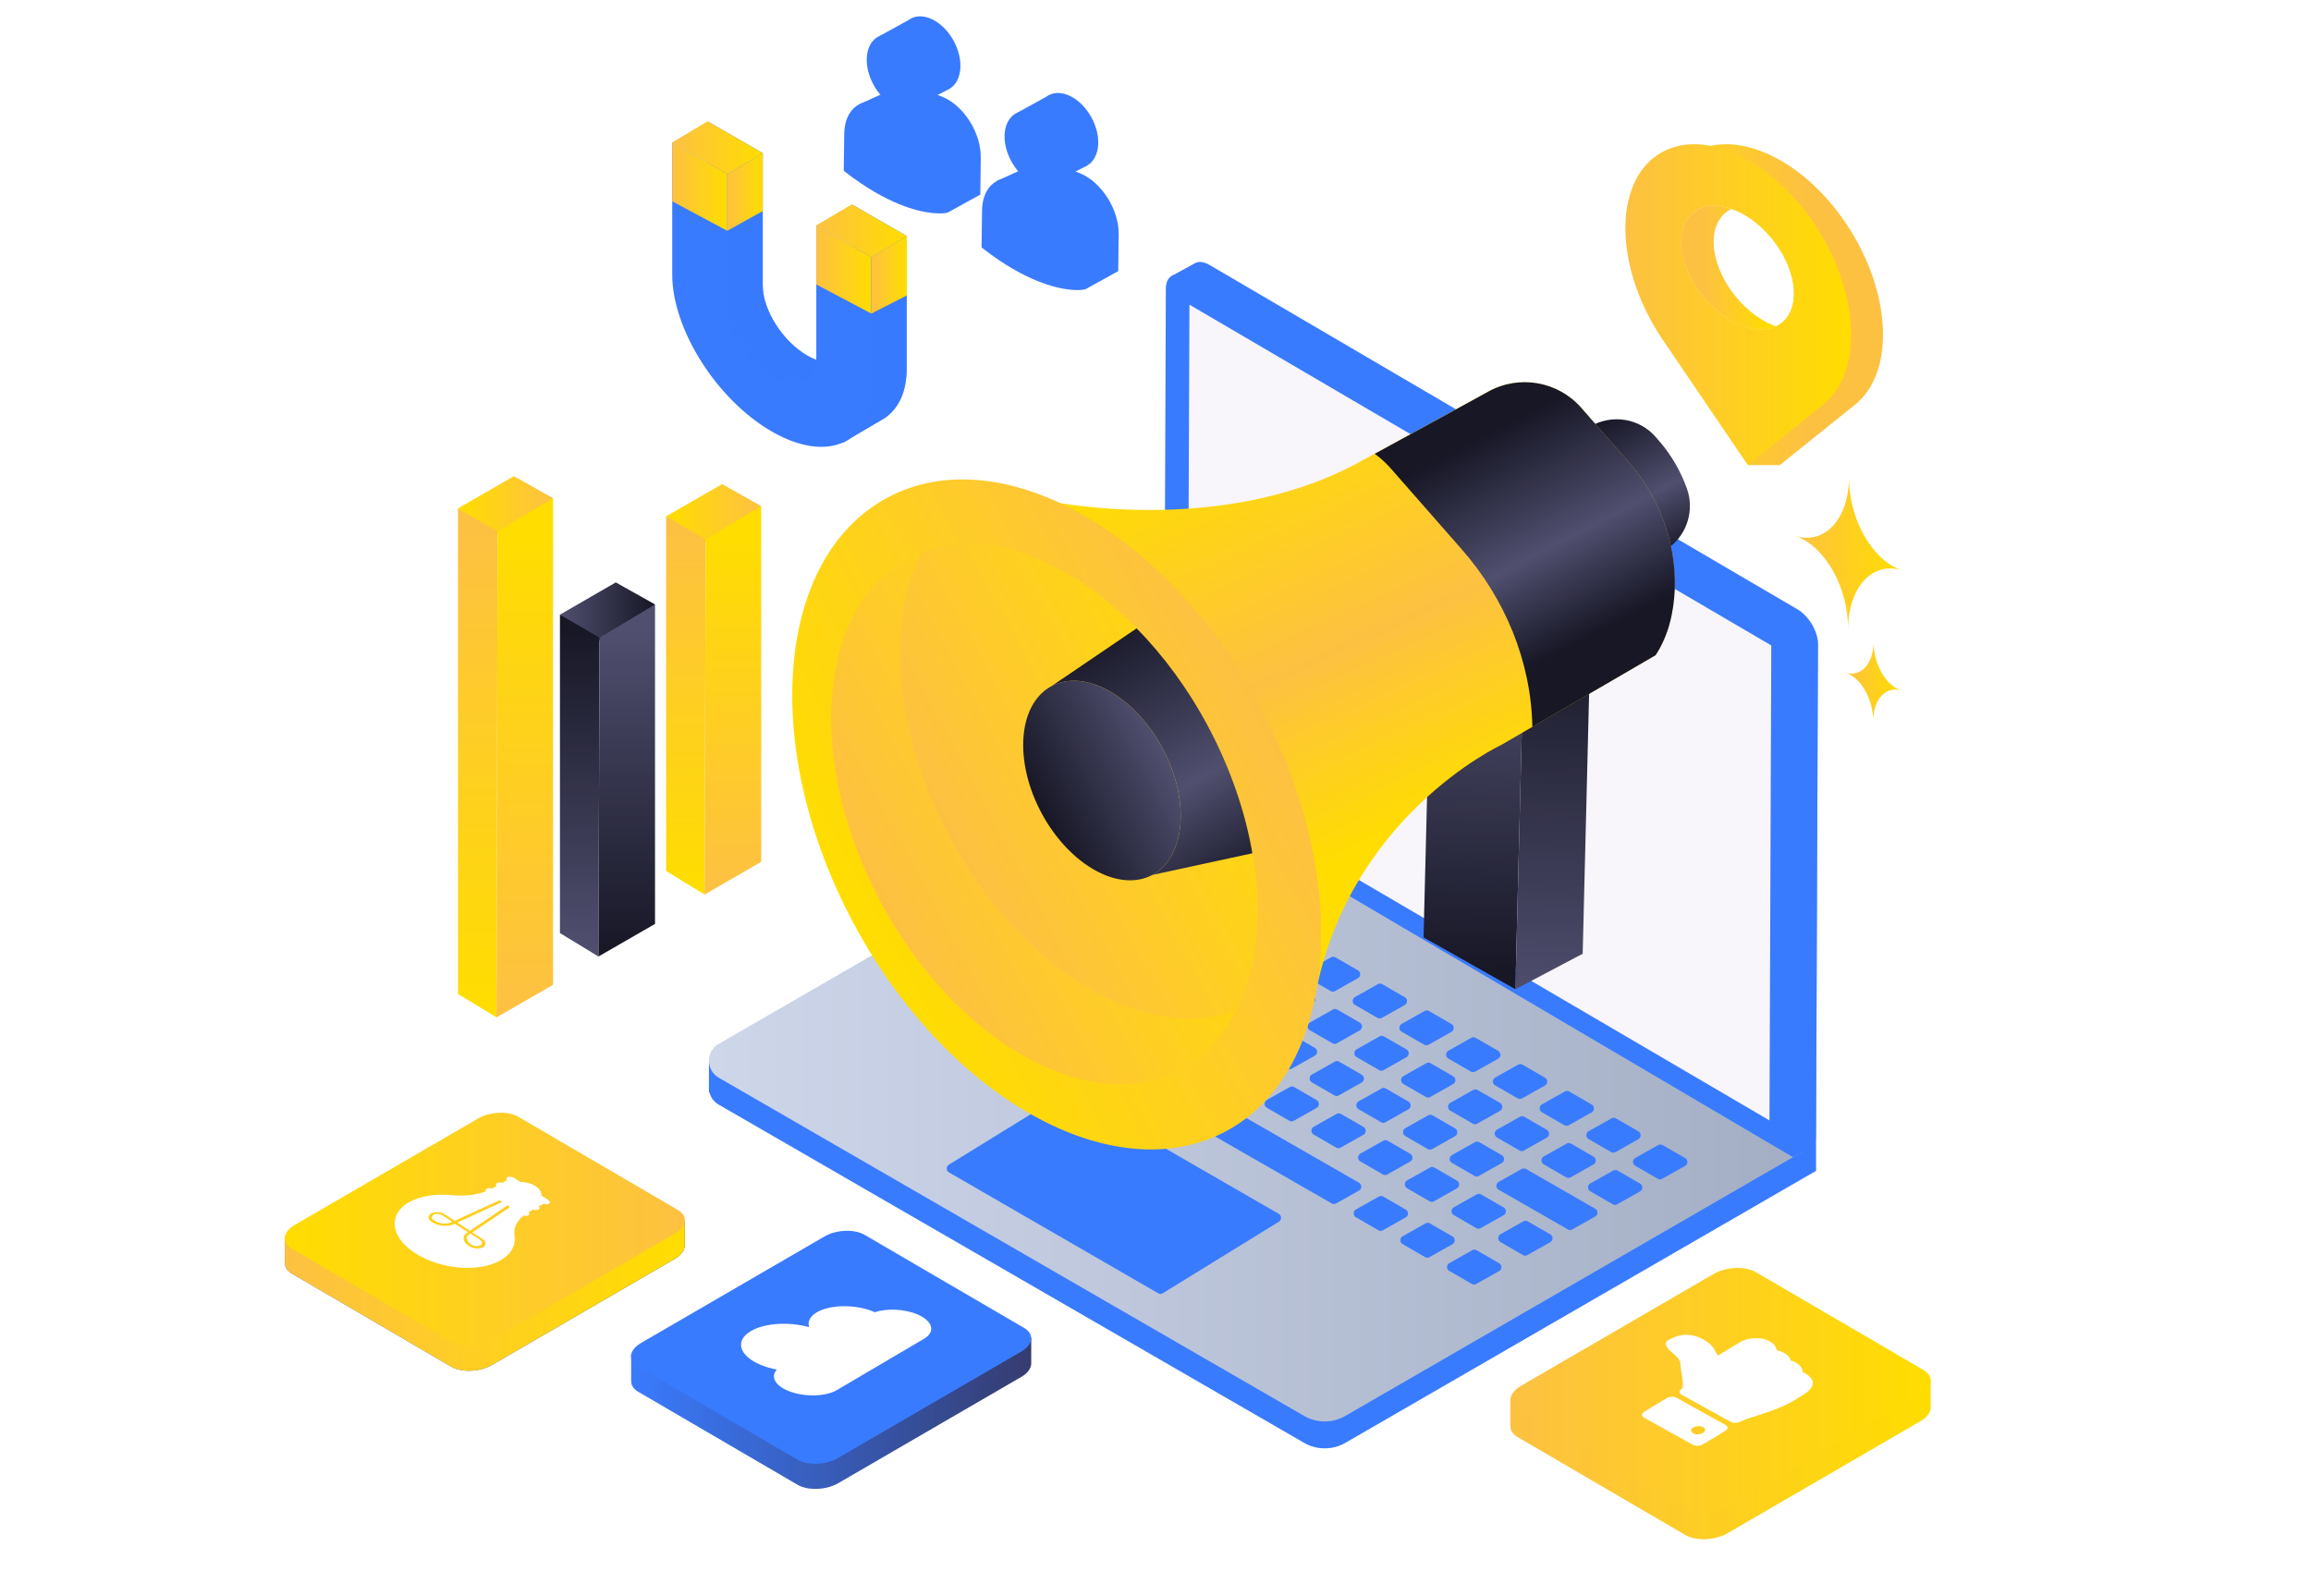 <?xml version="1.0" encoding="utf-8"?>
<!-- Generator: Adobe Illustrator 25.2.0, SVG Export Plug-In . SVG Version: 6.00 Build 0)  -->
<svg version="1.1" id="Layer_1" xmlns="http://www.w3.org/2000/svg" xmlns:xlink="http://www.w3.org/1999/xlink" x="0px" y="0px"
	 viewBox="0 0 1920 1326" style="enable-background:new 0 0 1920 1326;" xml:space="preserve">
<style type="text/css">
	.st0{fill:#FFFFFF;}
	.st1{fill:url(#XMLID_4_);}
	.st2{fill:url(#XMLID_5_);}
	.st3{fill:url(#XMLID_6_);}
	.st4{opacity:0.3;fill:url(#XMLID_7_);}
	.st5{fill:#397BFE;}
	.st6{fill:url(#XMLID_8_);}
	.st7{opacity:0.3;fill:url(#XMLID_9_);}
	.st8{fill:url(#XMLID_10_);}
	.st9{opacity:0.5;fill:#397BFE;}
	.st10{fill:url(#XMLID_11_);}
	.st11{fill:#F8F5FB;}
	.st12{fill:url(#XMLID_12_);}
	.st13{fill:url(#XMLID_13_);}
	.st14{fill:url(#XMLID_14_);}
	.st15{fill:url(#XMLID_15_);}
	.st16{fill:url(#XMLID_16_);}
	.st17{fill:url(#XMLID_17_);}
	.st18{fill:url(#XMLID_19_);}
	.st19{fill:url(#XMLID_20_);}
	.st20{fill:url(#XMLID_28_);}
	.st21{fill:url(#XMLID_29_);}
	.st22{opacity:0.3;fill:#397BFE;}
	.st23{fill:url(#XMLID_30_);}
	.st24{fill:url(#XMLID_31_);}
	.st25{fill:url(#XMLID_32_);}
	.st26{fill:#515696;}
	.st27{fill:url(#XMLID_33_);}
	.st28{fill:url(#XMLID_34_);}
	.st29{fill:url(#XMLID_35_);}
	.st30{fill:url(#XMLID_36_);}
	.st31{fill:url(#XMLID_37_);}
	.st32{fill:url(#XMLID_38_);}
	.st33{fill:url(#XMLID_39_);}
	.st34{fill:url(#XMLID_40_);}
	.st35{fill:url(#XMLID_41_);}
	.st36{fill:url(#XMLID_42_);}
	.st37{fill:url(#XMLID_43_);}
	.st38{fill:url(#XMLID_44_);}
	.st39{opacity:0.5;fill:#FFFFFF;}
	.st40{fill:url(#XMLID_45_);}
	.st41{fill:url(#XMLID_46_);}
	.st42{fill:url(#XMLID_47_);}
	.st43{opacity:0.4;fill:url(#XMLID_48_);}
	.st44{fill:url(#XMLID_49_);}
	.st45{fill:url(#XMLID_50_);}
	.st46{fill:url(#XMLID_51_);}
	.st47{opacity:0.4;fill:url(#XMLID_52_);}
	.st48{opacity:0.1;fill:#141313;}
	.st49{fill:#C9EAF2;}
	.st50{fill:#FFC536;}
	.st51{fill:#F38E22;}
	.st52{fill:#DFF2F8;}
	.st53{fill:#97C1FF;}
	.st54{fill:#FFA85A;}
	.st55{fill:#FFB87D;}
	.st56{fill:#FFDC97;}
	.st57{fill:#00233D;}
	.st58{opacity:0.2;fill:#FFFFFF;}
	.st59{opacity:0.1;}
	.st60{fill:#141313;}
</style>
<rect x="-320" y="-84.2" class="st0" width="2582.8" height="1771.2"/>
<g id="XMLID_105_">
	<g id="XMLID_21_">
		
			<linearGradient id="XMLID_4_" gradientUnits="userSpaceOnUse" x1="1160.369" y1="945.868" x2="1266.516" y2="945.868" gradientTransform="matrix(0.84 0.27 -7.800000e-03 1.187 523.341 -991.514)">
			<stop  offset="0" style="stop-color:#FDC142"/>
			<stop  offset="1" style="stop-color:#FFDD00"/>
		</linearGradient>
		<path id="XMLID_23_" class="st1" d="M1536.2,396.6c-0.2,34.8-20.4,56.6-45,48.7c24.6,7.9,44.4,42.6,44.2,77.4
			c0.2-34.8,20.4-56.6,45-48.7C1555.7,466.1,1535.9,431.4,1536.2,396.6z"/>
		
			<linearGradient id="XMLID_5_" gradientUnits="userSpaceOnUse" x1="1211.045" y1="1030.06" x2="1266.514" y2="1030.06" gradientTransform="matrix(0.84 0.27 -7.800000e-03 1.187 523.341 -991.514)">
			<stop  offset="0" style="stop-color:#FDC142"/>
			<stop  offset="1" style="stop-color:#FFDD00"/>
		</linearGradient>
		<path id="XMLID_22_" class="st2" d="M1556.6,533.5c-0.1,18.2-10.7,29.6-23.5,25.4c12.9,4.1,23.2,22.2,23.1,40.4
			c0.1-18.2,10.7-29.6,23.5-25.4C1566.8,569.8,1556.5,551.7,1556.6,533.5z"/>
	</g>
	<g id="XMLID_519_">
		<linearGradient id="XMLID_6_" gradientUnits="userSpaceOnUse" x1="524.342" y1="1136.118" x2="856.711" y2="1136.118">
			<stop  offset="0" style="stop-color:#397BFE"/>
			<stop  offset="1" style="stop-color:#363C70"/>
		</linearGradient>
		<path id="XMLID_521_" class="st3" d="M856.7,1133.6l0-22.1l-7.2,3.2l-131-76.5c-8.6-5-23.7-4.4-33.6,1.3l-148.2,86.1h-12.3v21.9
			l0.1-0.1c-0.3,3.4,1.6,6.7,5.8,9.2l132.4,77.3c8.6,5,23.7,4.4,33.6-1.3l152.4-88.5C853.7,1141.2,856.4,1137.3,856.7,1133.6
			L856.7,1133.6z"/>
		<linearGradient id="XMLID_7_" gradientUnits="userSpaceOnUse" x1="524.342" y1="1136.118" x2="856.711" y2="1136.118">
			<stop  offset="0" style="stop-color:#397BFE"/>
			<stop  offset="1" style="stop-color:#363C70"/>
		</linearGradient>
		<path id="XMLID_516_" class="st4" d="M856.7,1133.6l0-22.1l-7.2,3.2l-131-76.5c-8.6-5-23.7-4.4-33.6,1.3l-148.2,86.1h-12.3v21.9
			l0.1-0.1c-0.3,3.4,1.6,6.7,5.8,9.2l132.4,77.3c8.6,5,23.7,4.4,33.6-1.3l152.4-88.5C853.7,1141.2,856.4,1137.3,856.7,1133.6
			L856.7,1133.6z"/>
		<path id="XMLID_513_" class="st5" d="M848.5,1123.2l-152.4,88.5c-9.9,5.8-25,6.4-33.6,1.3l-132.4-77.3c-8.6-5-7.6-13.8,2.4-19.6
			l152.4-88.5c9.9-5.8,25-6.4,33.6-1.3l132.4,77.3C859.5,1108.7,858.4,1117.4,848.5,1123.2z"/>
		<path id="XMLID_780_" class="st0" d="M726.7,1090.5c-0.3-0.1-0.5-0.2-0.8-0.4c-14.9-6.3-36.1-6.1-47.3,0.5
			c-5.8,3.4-7.8,7.9-6.4,12.3c-16.7-4.6-36.9-3.5-48.4,3.3c-13.4,7.9-9.9,20.3,7.8,27.9c4.3,1.8,9,3.2,13.8,4.1
			c-5.2,5.6-1.8,12.9,9.1,17.5c12.8,5.4,31.1,5.2,40.8-0.5l72.5-42.7c9.7-5.7,7.1-14.8-5.6-20.2
			C751.5,1087.7,736.8,1087.2,726.7,1090.5z"/>
	</g>
	<g id="XMLID_522_">
		<linearGradient id="XMLID_8_" gradientUnits="userSpaceOnUse" x1="1254.927" y1="1172.667" x2="1604.085" y2="1172.667">
			<stop  offset="0" style="stop-color:#FDC142"/>
			<stop  offset="1" style="stop-color:#FFDD00"/>
		</linearGradient>
		<path id="XMLID_528_" class="st6" d="M1604,1170.1l0-23.2l-7.6,3.4l-137.6-80.4c-9.1-5.3-24.9-4.7-35.3,1.4l-155.7,90.5h-13v23
			l0.1-0.1c-0.3,3.6,1.7,7.1,6.1,9.6l139,81.2c9.1,5.3,24.9,4.7,35.3-1.4l160.1-93C1600.9,1178,1603.8,1173.9,1604,1170.1
			L1604,1170.1z"/>
		<linearGradient id="XMLID_9_" gradientUnits="userSpaceOnUse" x1="1254.927" y1="1172.667" x2="1604.085" y2="1172.667">
			<stop  offset="0" style="stop-color:#FDC142"/>
			<stop  offset="1" style="stop-color:#FFDD00"/>
		</linearGradient>
		<path id="XMLID_520_" class="st7" d="M1604,1170.1l0-23.2l-7.6,3.4l-137.6-80.4c-9.1-5.3-24.9-4.7-35.3,1.4l-155.7,90.5h-13v23
			l0.1-0.1c-0.3,3.6,1.7,7.1,6.1,9.6l139,81.2c9.1,5.3,24.9,4.7,35.3-1.4l160.1-93C1600.9,1178,1603.8,1173.9,1604,1170.1
			L1604,1170.1z"/>
		<g id="XMLID_525_">
			<linearGradient id="XMLID_10_" gradientUnits="userSpaceOnUse" x1="1254.927" y1="1155.38" x2="1604.085" y2="1155.38">
				<stop  offset="0" style="stop-color:#FDC142"/>
				<stop  offset="1" style="stop-color:#FFDD00"/>
			</linearGradient>
			<path id="XMLID_527_" class="st8" d="M1595.5,1159.1l-160.1,93c-10.4,6.1-26.2,6.7-35.3,1.4l-139-81.2c-9.1-5.3-8-14.5,2.5-20.6
				l160.1-93c10.4-6.1,26.2-6.7,35.3-1.4l139,81.2C1607,1143.8,1605.9,1153,1595.5,1159.1z"/>
			<g id="XMLID_526_">
				<path id="XMLID_530_" class="st0" d="M1497.6,1140.2c0.1-1.9-0.7-3.7-2.5-5.5c-1.9-1.9-4.3-3.3-7.4-4.1
					c-0.6-2.7-2.6-4.8-5.9-6.5c-1.4-0.8-3.3-1.5-5.8-2.1c-0.3-2.9-2.2-5.4-5.9-7.4c-3.3-1.8-7.4-2.7-12.3-2.5
					c-4.9,0.2-9,1.3-12.4,3.4l-18,11c-0.4-0.4-0.8-0.8-1-1.2c-0.3-0.3-0.5-0.7-0.7-1.2c-0.2-0.5-0.4-0.8-0.5-1
					c-0.7-1.3-1.2-2.3-1.8-3.1c-0.5-0.8-1.4-1.7-2.6-2.9c-1.2-1.1-2.6-2.2-4.2-3.1c-1-0.6-1.9-1-2.5-1.4c-0.7-0.3-1.7-0.8-3.2-1.4
					c-1.5-0.6-2.8-1-4-1.3c-1.2-0.3-2.6-0.5-4.4-0.6c-1.8-0.2-3.5-0.1-5.2,0.2c-1.7,0.3-3.5,0.7-5.6,1.5c-2,0.7-4,1.7-6,2.9
					c-1.1,0.7-1.7,1.5-1.7,2.5c0,1,0.3,2,1,3.1c0.7,1.1,1.3,1.9,2,2.6c0.7,0.7,1.7,1.5,3.1,2.7c1.4,1.2,2.4,2.1,3,2.7
					c0.6,0.6,1.2,1.4,1.9,2.4c0.7,1.1,1.1,2,1,2.9c0,1.6,0.3,4.4,1,8.2c0.6,2.8,1,5.6,1.1,8.3c0.2,2.7-0.2,4.4-1.2,5.1
					c-1,0.7-1.5,1.5-1.5,2.4c0,0.9,0.5,1.7,1.6,2.2l40.8,22.6c1.1,0.6,2.5,0.9,4.1,0.8c1.6-0.1,3-0.4,4.2-1.1
					c1.6-0.9,5.9-2.5,13.1-4.7c4.5-1.4,7.9-2.6,10.4-3.4c2.5-0.8,5.7-2.1,9.8-3.8c4-1.7,7.5-3.4,10.4-5.2l8.4-5.1
					c5.7-3.6,8.3-7.1,7.9-10.6C1505.5,1145.4,1502.7,1142.6,1497.6,1140.2z"/>
				<path id="XMLID_542_" class="st0" d="M1433.6,1184.2l-40.7-22.6c-1.1-0.6-2.5-0.9-4.1-0.8c-1.6,0.1-3,0.4-4.1,1.1l-18.8,11.4
					c-1.1,0.7-1.7,1.5-1.7,2.5c0,0.9,0.5,1.7,1.6,2.3l40.7,22.6c1.1,0.6,2.5,0.9,4.1,0.8c1.6-0.1,3-0.4,4.1-1.1l18.8-11.4
					c1.1-0.7,1.7-1.5,1.7-2.5C1435.2,1185.6,1434.7,1184.8,1433.6,1184.2z M1414.9,1190.8c-1.2,0.7-2.6,1.1-4.1,1.2
					c-1.6,0.1-2.9-0.2-4.1-0.9c-1.1-0.6-1.7-1.4-1.7-2.3c0-0.9,0.6-1.8,1.8-2.5c1.1-0.7,2.5-1.1,4.1-1.1c1.6-0.1,3,0.2,4.1,0.8
					c1.1,0.6,1.7,1.4,1.6,2.4C1416.7,1189.3,1416.1,1190.1,1414.9,1190.8z"/>
			</g>
		</g>
	</g>
	<g id="XMLID_99_">
		<path id="XMLID_582_" class="st9" d="M1510.4,535.5c0.1-10.5-7.6-23.5-17-29.1l-488.5-286.2c-5-2.9-9.4-3.2-12.6-1.2c0,0,0,0,0,0
			l-19,10.4l14.4,4.5l-1.6,394c-0.1,10.5,7.6,23.5,17,29.1l482.4,282.6l2.9,15.9l-15.4,8.2L970.8,674l-372.1,215l-9.7-5.8v24.6
			l0.5,0c1,4,3.5,7.8,7.6,10.1l486.4,281.1c10.6,6.1,23.6,6.1,34.2,0l381.3-220.4l9.7-5.6v-28.4l-0.1,0c0.1-0.6,0.2-1,0.2-1.6
			L1510.4,535.5z"/>
		<path id="XMLID_584_" class="st5" d="M1473.1,963.7L970.8,674l-372.1,215l-9.7-5.8v24.6l0.5,0c1,4,3.5,7.8,7.6,10.1l486.4,281.1
			c10.6,6.1,23.6,6.1,34.2,0l381.3-220.4l9.7-5.6v-28.4L1473.1,963.7z"/>
		<g id="XMLID_762_">
			<linearGradient id="XMLID_11_" gradientUnits="userSpaceOnUse" x1="589.032" y1="916.386" x2="1499.084" y2="916.386">
				<stop  offset="0" style="stop-color:#CED6EA"/>
				<stop  offset="1" style="stop-color:#A3AEC4"/>
			</linearGradient>
			<path id="XMLID_763_" class="st10" d="M1499.1,956.2L970.8,651.6L597.1,867.5c-10.8,6.2-10.8,21.8,0,28.1l486.4,281.1
				c10.6,6.1,23.6,6.1,34.2,0L1499.1,956.2z"/>
		</g>
		<g id="XMLID_443_">
			<g id="XMLID_624_">
				<path id="XMLID_629_" class="st5" d="M1377.6,951.6c-7.5,4.2-12.3,7-19,10.7c-2.5,1.4-2.5,5.1,0,6.5c6.6,3.8,11.4,6.5,18.7,10.8
					c1.1,0.7,2.6,0.7,3.7,0c7.5-4.2,12.3-7,19-10.7c2.5-1.4,2.5-5.1,0-6.5c-6.6-3.8-11.4-6.5-18.7-10.8
					C1380.2,951,1378.7,951,1377.6,951.6z"/>
				<path id="XMLID_720_" class="st5" d="M1342.2,957.4c7.5-4.2,12.3-7,19-10.7c2.5-1.4,2.5-5.1,0-6.5c-6.6-3.8-11.4-6.5-18.7-10.8
					c-1.1-0.7-2.6-0.7-3.7,0c-7.5,4.2-12.3,7-19,10.7c-2.5,1.4-2.5,5.1,0,6.5c6.6,3.8,11.4,6.5,18.7,10.8
					C1339.6,958,1341.1,958,1342.2,957.4z"/>
				<path id="XMLID_721_" class="st5" d="M1303.4,935.1c7.5-4.2,12.3-7,19-10.7c2.5-1.4,2.5-5.1,0-6.5c-6.6-3.8-11.4-6.5-18.7-10.8
					c-1.1-0.7-2.6-0.7-3.7,0c-7.5,4.2-12.3,7-19,10.7c-2.5,1.4-2.5,5.1,0,6.5c6.6,3.8,11.4,6.5,18.7,10.8
					C1300.8,935.7,1302.2,935.7,1303.4,935.1z"/>
				<path id="XMLID_723_" class="st5" d="M1264.6,912.8c7.5-4.2,12.3-7,19-10.7c2.5-1.4,2.5-5.1,0-6.5c-6.6-3.8-11.4-6.5-18.7-10.8
					c-1.1-0.7-2.6-0.7-3.7,0c-7.5,4.2-12.3,7-19,10.7c-2.5,1.4-2.5,5.1,0,6.5c6.6,3.8,11.4,6.5,18.7,10.8
					C1262,913.4,1263.4,913.4,1264.6,912.8z"/>
				<path id="XMLID_724_" class="st5" d="M1225.7,890.5c7.5-4.2,12.3-7,19-10.7c2.5-1.4,2.5-5.1,0-6.5c-6.6-3.8-11.4-6.5-18.7-10.8
					c-1.1-0.7-2.6-0.7-3.7,0c-7.5,4.2-12.3,7-19,10.7c-2.5,1.4-2.5,5.1,0,6.5c6.6,3.8,11.4,6.5,18.7,10.8
					C1223.1,891.1,1224.6,891.1,1225.7,890.5z"/>
				<path id="XMLID_726_" class="st5" d="M1186.9,868.2c7.5-4.2,12.3-7,19-10.7c2.5-1.4,2.5-5.1,0-6.5c-6.6-3.8-11.4-6.5-18.7-10.8
					c-1.1-0.7-2.6-0.7-3.7,0c-7.5,4.2-12.3,7-19,10.7c-2.5,1.4-2.5,5.1,0,6.5c6.6,3.8,11.4,6.5,18.7,10.8
					C1184.3,868.8,1185.7,868.8,1186.9,868.2z"/>
				<path id="XMLID_727_" class="st5" d="M1148.1,845.9c7.5-4.2,12.3-7,19-10.7c2.5-1.4,2.5-5.1,0-6.5c-6.6-3.8-11.4-6.5-18.7-10.8
					c-1.1-0.7-2.6-0.7-3.7,0c-7.5,4.2-12.3,7-19,10.7c-2.5,1.4-2.5,5.1,0,6.5c6.6,3.8,11.4,6.5,18.7,10.8
					C1145.5,846.5,1146.9,846.5,1148.1,845.9z"/>
				<path id="XMLID_728_" class="st5" d="M1109.2,823.6c7.5-4.2,12.3-7,19-10.7c2.5-1.4,2.5-5.1,0-6.5c-6.6-3.8-11.4-6.5-18.7-10.8
					c-1.1-0.7-2.6-0.7-3.7,0c-7.5,4.2-12.3,7-19,10.7c-2.5,1.4-2.5,5.1,0,6.5c6.6,3.8,11.4,6.5,18.7,10.8
					C1106.6,824.2,1108.1,824.2,1109.2,823.6z"/>
				<path id="XMLID_729_" class="st5" d="M1070.4,801.3c7.5-4.2,12.3-7,19-10.7c2.5-1.4,2.5-5.1,0-6.5c-6.6-3.8-11.4-6.5-18.7-10.8
					c-1.1-0.7-2.6-0.7-3.7,0c-7.5,4.2-12.3,7-19,10.7c-2.5,1.4-2.5,5.1,0,6.5c6.6,3.8,11.4,6.5,18.7,10.8
					C1067.8,801.9,1069.3,801.9,1070.4,801.3z"/>
				<path id="XMLID_730_" class="st5" d="M1031.6,779c7.5-4.2,12.3-7,19-10.7c2.5-1.4,2.5-5.1,0-6.5c-6.6-3.8-11.4-6.5-18.7-10.8
					c-1.1-0.7-2.6-0.7-3.7,0c-7.5,4.2-12.3,7-19,10.7c-2.5,1.4-2.5,5.1,0,6.5c6.6,3.8,11.4,6.5,18.7,10.8
					C1029,779.6,1030.4,779.6,1031.6,779z"/>
				<path id="XMLID_731_" class="st5" d="M992.7,756.7c7.5-4.2,12.3-7,19-10.7c2.5-1.4,2.5-5.1,0-6.5c-6.6-3.8-11.4-6.5-18.7-10.8
					c-1.1-0.7-2.6-0.7-3.7,0c-7.5,4.2-12.3,7-19,10.7c-2.5,1.4-2.5,5.1,0,6.5c6.6,3.8,11.4,6.5,18.7,10.8
					C990.2,757.3,991.6,757.3,992.7,756.7z"/>
				<path id="XMLID_732_" class="st5" d="M972.9,717.1c-6.6-3.8-11.4-6.5-18.7-10.8c-1.1-0.7-2.6-0.7-3.7,0c-7.5,4.2-12.3,7-19,10.7
					c-2.5,1.4-2.5,5.1,0,6.5c6.6,3.8,11.4,6.5,18.7,10.8c1.1,0.7,2.6,0.7,3.7,0c7.5-4.2,12.3-7,19-10.7
					C975.4,722.2,975.5,718.6,972.9,717.1z"/>
				<path id="XMLID_733_" class="st5" d="M1321.2,990c6.6,3.8,11.4,6.5,18.7,10.8c1.1,0.7,2.6,0.7,3.7,0c7.5-4.2,12.3-7,19-10.7
					c2.5-1.4,2.5-5.1,0-6.5c-6.6-3.8-11.4-6.5-18.7-10.8c-1.1-0.7-2.6-0.7-3.7,0c-7.5,4.2-12.3,7-19,10.7
					C1318.7,984.9,1318.7,988.5,1321.2,990z"/>
				<path id="XMLID_735_" class="st5" d="M1323.9,961.2c-6.6-3.8-11.4-6.5-18.7-10.8c-1.1-0.7-2.6-0.7-3.7,0
					c-7.5,4.2-12.3,7-19,10.7c-2.5,1.4-2.5,5.1,0,6.5c6.6,3.8,11.4,6.5,18.7,10.8c1.1,0.7,2.6,0.7,3.7,0c7.5-4.2,12.3-7,19-10.7
					C1326.4,966.3,1326.4,962.7,1323.9,961.2z"/>
				<path id="XMLID_736_" class="st5" d="M1285.1,938.9c-6.6-3.8-11.4-6.5-18.7-10.8c-1.1-0.7-2.6-0.7-3.7,0
					c-7.5,4.2-12.3,7-19,10.7c-2.5,1.4-2.5,5.1,0,6.5c6.6,3.8,11.4,6.5,18.7,10.8c1.1,0.7,2.6,0.7,3.7,0c7.5-4.2,12.3-7,19-10.7
					C1287.6,944,1287.6,940.4,1285.1,938.9z"/>
				<path id="XMLID_737_" class="st5" d="M1246.3,916.6c-6.6-3.8-11.4-6.5-18.7-10.8c-1.1-0.7-2.6-0.7-3.7,0
					c-7.5,4.2-12.3,7-19,10.7c-2.5,1.4-2.5,5.1,0,6.5c6.6,3.8,11.4,6.5,18.7,10.8c1.1,0.7,2.6,0.7,3.7,0c7.5-4.2,12.3-7,19-10.7
					C1248.7,921.7,1248.8,918.1,1246.3,916.6z"/>
				<path id="XMLID_741_" class="st5" d="M1165.9,900.8c6.6,3.8,11.4,6.5,18.7,10.8c1.1,0.7,2.6,0.7,3.7,0c7.5-4.2,12.3-7,19-10.7
					c2.5-1.4,2.5-5.1,0-6.5c-6.6-3.8-11.4-6.5-18.7-10.8c-1.1-0.7-2.6-0.7-3.7,0c-7.5,4.2-12.3,7-19,10.7
					C1163.4,895.7,1163.4,899.4,1165.9,900.8z"/>
				<path id="XMLID_742_" class="st5" d="M1127.1,878.5c6.6,3.8,11.4,6.5,18.7,10.8c1.1,0.7,2.6,0.7,3.7,0c7.5-4.2,12.3-7,19-10.7
					c2.5-1.4,2.5-5.1,0-6.5c-6.6-3.8-11.4-6.5-18.7-10.8c-1.1-0.7-2.6-0.7-3.7,0c-7.5,4.2-12.3,7-19,10.7
					C1124.6,873.4,1124.6,877.1,1127.1,878.5z"/>
				<path id="XMLID_743_" class="st5" d="M1088.3,856.2c6.6,3.8,11.4,6.5,18.7,10.8c1.1,0.7,2.6,0.7,3.7,0c7.5-4.2,12.3-7,19-10.7
					c2.5-1.4,2.5-5.1,0-6.5c-6.6-3.8-11.4-6.5-18.7-10.8c-1.1-0.7-2.6-0.7-3.7,0c-7.5,4.2-12.3,7-19,10.7
					C1085.8,851.1,1085.7,854.8,1088.3,856.2z"/>
				<path id="XMLID_744_" class="st5" d="M1049.4,833.9c6.6,3.8,11.4,6.5,18.7,10.8c1.1,0.7,2.6,0.7,3.7,0l19-10.8
					c2.5-1.4,2.5-5.1,0-6.5c-6.6-3.8-11.4-6.5-18.7-10.8c-1.1-0.7-2.6-0.7-3.7,0c-7.5,4.2-12.3,7-19,10.7
					C1046.9,828.8,1046.9,832.5,1049.4,833.9z"/>
				<path id="XMLID_745_" class="st5" d="M1010.6,811.6c6.6,3.8,11.4,6.5,18.7,10.8c1.1,0.7,2.6,0.7,3.7,0c7.5-4.2,12.3-7,19-10.7
					c2.5-1.4,2.5-5.1,0-6.5c-6.6-3.8-11.4-6.5-18.7-10.8c-1.1-0.7-2.6-0.7-3.7,0c-7.5,4.2-12.3,7-19,10.7
					C1008.1,806.5,1008.1,810.2,1010.6,811.6z"/>
				<path id="XMLID_746_" class="st5" d="M971.8,789.3c6.6,3.8,11.4,6.5,18.7,10.8c1.1,0.7,2.6,0.7,3.7,0c7.5-4.2,12.3-7,19-10.7
					c2.5-1.4,2.5-5.1,0-6.5c-6.6-3.8-11.4-6.5-18.7-10.8c-1.1-0.7-2.6-0.7-3.7,0c-7.5,4.2-12.3,7-19,10.7
					C969.3,784.2,969.3,787.9,971.8,789.3z"/>
				<path id="XMLID_747_" class="st5" d="M955.4,777.8c7.5-4.2,12.3-7,19-10.7c2.5-1.4,2.6-5,0.1-6.5c-14.3-8.2-43.2-24.8-57.6-33.1
					c-1.1-0.7-2.6-0.6-3.7,0c-7.5,4.2-12.3,7-19,10.7c-2.5,1.4-2.6,5-0.1,6.5c18,10.3,47.5,27.3,57.6,33.1
					C952.9,778.5,954.3,778.4,955.4,777.8z"/>
				<path id="XMLID_748_" class="st5" d="M1264.1,971.5c-7.5,4.2-12.3,7-19,10.7c-2.5,1.4-2.5,5.1,0,6.5c5.6,3.2,10,5.7,15.7,9l0,0
					c16.8,9.7,25.6,14.7,41.8,24c1.1,0.7,2.6,0.7,3.7,0c7.5-4.2,12.3-7,19-10.7c2.5-1.4,2.5-5.1,0-6.5
					c-13.1-7.5-21.5-12.4-35.3-20.3c-8.5-4.9-13.7-7.8-22.3-12.8C1266.7,970.9,1265.2,970.9,1264.1,971.5z"/>
				<path id="XMLID_749_" class="st5" d="M1225.3,949.2c-7.5,4.2-12.3,7-19,10.7c-2.5,1.4-2.5,5.1,0,6.5c6.6,3.8,11.4,6.5,18.7,10.8
					c1.1,0.7,2.6,0.7,3.7,0c7.5-4.2,12.3-7,19-10.7c2.5-1.4,2.5-5.1,0-6.5c-6.6-3.8-11.4-6.5-18.7-10.8
					C1227.9,948.6,1226.4,948.6,1225.3,949.2z"/>
				<path id="XMLID_750_" class="st5" d="M1208.9,937.7c-6.6-3.8-11.4-6.5-18.7-10.8c-1.1-0.7-2.6-0.7-3.7,0
					c-7.5,4.2-12.3,7-19,10.7c-2.5,1.4-2.5,5.1,0,6.5c6.6,3.8,11.4,6.5,18.7,10.8c1.1,0.7,2.6,0.7,3.7,0c7.5-4.2,12.3-7,19-10.7
					C1211.4,942.8,1211.4,939.2,1208.9,937.7z"/>
				<path id="XMLID_751_" class="st5" d="M1170.1,915.4c-6.6-3.8-11.4-6.5-18.7-10.8c-1.1-0.7-2.6-0.7-3.7,0
					c-7.5,4.2-12.3,7-19,10.7c-2.5,1.4-2.5,5.1,0,6.5c6.6,3.8,11.4,6.5,18.7,10.8c1.1,0.7,2.6,0.7,3.7,0c7.5-4.2,12.3-7,19-10.7
					C1172.6,920.5,1172.6,916.9,1170.1,915.4z"/>
				<path id="XMLID_752_" class="st5" d="M1131.3,893.1c-6.6-3.8-11.4-6.5-18.7-10.8c-1.1-0.7-2.6-0.7-3.7,0
					c-7.5,4.2-12.3,7-19,10.7c-2.5,1.4-2.5,5.1,0,6.5c6.6,3.8,11.4,6.5,18.7,10.8c1.1,0.7,2.6,0.7,3.7,0c7.5-4.2,12.3-7,19-10.7
					C1133.8,898.2,1133.8,894.6,1131.3,893.1z"/>
				<path id="XMLID_753_" class="st5" d="M1092.4,870.8c-6.6-3.8-11.4-6.5-18.7-10.8c-1.1-0.7-2.6-0.7-3.7,0
					c-7.5,4.2-12.3,7-19,10.7c-2.5,1.4-2.5,5.1,0,6.5c6.6,3.8,11.4,6.5,18.7,10.8c1.1,0.7,2.6,0.7,3.7,0c7.5-4.2,12.3-7,19-10.7
					C1094.9,875.9,1094.9,872.3,1092.4,870.8z"/>
				<path id="XMLID_754_" class="st5" d="M1053.6,848.5c-6.6-3.8-11.4-6.5-18.7-10.8c-1.1-0.7-2.6-0.7-3.7,0
					c-7.5,4.2-12.3,7-19,10.7c-2.5,1.4-2.5,5.1,0,6.5c6.6,3.8,11.4,6.5,18.7,10.8c1.1,0.7,2.6,0.7,3.7,0c7.5-4.2,12.3-7,19-10.7
					C1056.1,853.6,1056.1,850,1053.6,848.5z"/>
				<path id="XMLID_755_" class="st5" d="M973.3,832.7c6.6,3.8,11.4,6.5,18.7,10.8c1.1,0.7,2.6,0.7,3.7,0c7.5-4.2,12.3-7,19-10.7
					c2.5-1.4,2.5-5.1,0-6.5c-6.6-3.8-11.4-6.5-18.7-10.8c-1.1-0.7-2.6-0.7-3.7,0c-7.5,4.2-12.3,7-19,10.7
					C970.8,827.6,970.8,831.3,973.3,832.7z"/>
				<path id="XMLID_756_" class="st5" d="M934.4,810.4c6.6,3.8,11.4,6.5,18.7,10.8c1.1,0.7,2.6,0.7,3.7,0c7.5-4.2,12.3-7,19-10.7
					c2.5-1.4,2.5-5.1,0-6.5c-6.6-3.8-11.4-6.5-18.7-10.8c-1.1-0.7-2.6-0.7-3.7,0c-7.5,4.2-12.3,7-19,10.7
					C931.9,805.3,931.9,809,934.4,810.4z"/>
				<path id="XMLID_757_" class="st5" d="M895.6,788.1c6.6,3.8,11.4,6.5,18.7,10.8c1.1,0.7,2.6,0.7,3.7,0c7.5-4.2,12.3-7,19-10.7
					c2.5-1.4,2.5-5.1,0-6.5c-6.6-3.8-11.4-6.5-18.7-10.8c-1.1-0.7-2.6-0.7-3.7,0c-7.5,4.2-12.3,7-19,10.7
					C893.1,783,893.1,786.7,895.6,788.1z"/>
				<path id="XMLID_758_" class="st5" d="M898.3,759.3c-6.6-3.8-11.4-6.5-18.7-10.8c-1.1-0.7-2.6-0.7-3.7,0c-7.5,4.2-12.3,7-19,10.7
					c-2.5,1.4-2.5,5.1,0,6.5c6.6,3.8,11.4,6.5,18.7,10.8c1.1,0.7,2.6,0.7,3.7,0c7.5-4.2,12.3-7,19-10.7
					C900.8,764.4,900.8,760.8,898.3,759.3z"/>
				<path id="XMLID_759_" class="st5" d="M1246.6,1032.2c6.6,3.8,11.4,6.5,18.7,10.8c1.1,0.7,2.6,0.7,3.7,0c7.5-4.2,12.3-7,19-10.7
					c2.5-1.4,2.5-5.1,0-6.5c-6.6-3.8-11.4-6.5-18.7-10.8c-1.1-0.7-2.6-0.7-3.7,0c-7.5,4.2-12.3,7-19,10.7
					C1244.1,1027.1,1244.1,1030.7,1246.6,1032.2z"/>
				<path id="XMLID_760_" class="st5" d="M1249.2,1003.4c-6.6-3.8-11.4-6.5-18.7-10.8c-1.1-0.7-2.6-0.7-3.7,0
					c-7.5,4.2-12.3,7-19,10.7c-2.5,1.4-2.5,5.1,0,6.5c6.6,3.8,11.4,6.5,18.7,10.8c1.1,0.7,2.6,0.7,3.7,0c7.5-4.2,12.3-7,19-10.7
					C1251.7,1008.5,1251.8,1004.9,1249.2,1003.4z"/>
				<path id="XMLID_761_" class="st5" d="M1210.4,981.1c-6.6-3.8-11.4-6.5-18.7-10.8c-1.1-0.7-2.6-0.7-3.7,0
					c-7.5,4.2-12.3,7-19,10.7c-2.5,1.4-2.5,5.1,0,6.5c6.6,3.8,11.4,6.5,18.7,10.8c1.1,0.7,2.6,0.7,3.7,0c7.5-4.2,12.3-7,19-10.7
					C1212.9,986.2,1212.9,982.6,1210.4,981.1z"/>
				<path id="XMLID_764_" class="st5" d="M1171.6,958.8c-6.6-3.8-11.4-6.5-18.7-10.8c-1.1-0.7-2.6-0.7-3.7,0
					c-7.5,4.2-12.3,7-19,10.7c-2.5,1.4-2.5,5.1,0,6.5c6.6,3.8,11.4,6.5,18.7,10.8c1.1,0.7,2.6,0.7,3.7,0c7.5-4.2,12.3-7,19-10.7
					C1174.1,963.9,1174.1,960.3,1171.6,958.8z"/>
				<path id="XMLID_765_" class="st5" d="M1132.8,936.5c-6.6-3.8-11.4-6.5-18.7-10.8c-1.1-0.7-2.6-0.7-3.7,0
					c-7.5,4.2-12.3,7-19,10.7c-2.5,1.4-2.5,5.1,0,6.5c6.6,3.8,11.4,6.5,18.7,10.8c1.1,0.7,2.6,0.7,3.7,0c7.5-4.2,12.3-7,19-10.7
					C1135.3,941.6,1135.3,938,1132.8,936.5z"/>
				<path id="XMLID_766_" class="st5" d="M1093.9,914.2c-6.6-3.8-11.4-6.5-18.7-10.8c-1.1-0.7-2.6-0.7-3.7,0
					c-7.5,4.2-12.3,7-19,10.7c-2.5,1.4-2.5,5.1,0,6.5c6.6,3.8,11.4,6.5,18.7,10.8c1.1,0.7,2.6,0.7,3.7,0c7.5-4.2,12.3-7,19-10.7
					C1096.4,919.3,1096.4,915.7,1093.9,914.2z"/>
				<path id="XMLID_767_" class="st5" d="M1055.1,891.9c-6.6-3.8-11.4-6.5-18.7-10.8c-1.1-0.7-2.6-0.7-3.7,0
					c-7.5,4.2-12.3,7-19,10.7c-2.5,1.4-2.5,5.1,0,6.5c6.6,3.8,11.4,6.5,18.7,10.8c1.1,0.7,2.6,0.7,3.7,0c7.5-4.2,12.3-7,19-10.7
					C1057.6,897,1057.6,893.4,1055.1,891.9z"/>
				<path id="XMLID_768_" class="st5" d="M1016.3,869.6c-6.6-3.8-11.4-6.5-18.7-10.8c-1.1-0.7-2.6-0.7-3.7,0
					c-7.5,4.2-12.3,7-19,10.7c-2.5,1.4-2.5,5.1,0,6.5c6.6,3.8,11.4,6.5,18.7,10.8c1.1,0.7,2.6,0.7,3.7,0c7.5-4.2,12.3-7,19-10.7
					C1018.8,874.7,1018.8,871.1,1016.3,869.6z"/>
				<path id="XMLID_769_" class="st5" d="M977.4,847.3c-6.6-3.8-11.4-6.5-18.7-10.8c-1.1-0.7-2.6-0.7-3.7,0c-7.5,4.2-12.3,7-19,10.7
					c-2.5,1.4-2.5,5.1,0,6.5c6.6,3.8,11.4,6.5,18.7,10.8c1.1,0.7,2.6,0.7,3.7,0c7.5-4.2,12.3-7,19-10.7
					C979.9,852.4,980,848.8,977.4,847.3z"/>
				<path id="XMLID_770_" class="st5" d="M919.6,842.3c7.5-4.2,12.3-7,19-10.7c2.5-1.4,2.5-5.1,0-6.5c-6.6-3.8-11.4-6.5-18.7-10.8
					c-1.1-0.7-2.6-0.7-3.7,0c-7.5,4.2-12.3,7-19,10.7c-2.5,1.4-2.5,5.1,0,6.5c6.6,3.8,11.4,6.5,18.7,10.8
					C917,842.9,918.4,842.9,919.6,842.3z"/>
				<path id="XMLID_771_" class="st5" d="M835.8,796.3c16.6,9.5,25.2,14.5,41.2,23.7c1.1,0.7,2.6,0.7,3.7,0c7.5-4.2,12.3-7,19-10.7
					c2.5-1.4,2.5-5.1,0-6.5c-12.3-7.1-20.5-11.8-33.1-19h0c-9.9-5.7-15.1-8.7-24.4-14c-1.1-0.7-2.6-0.7-3.7,0
					c-7.5,4.2-12.3,7-19,10.7c-2.5,1.4-2.5,5.1,0,6.5C825.3,790.3,829.7,792.8,835.8,796.3L835.8,796.3z"/>
				<path id="XMLID_772_" class="st5" d="M1204.1,1056.2c6.6,3.8,11.4,6.5,18.7,10.8c1.1,0.7,2.6,0.7,3.7,0c7.5-4.2,12.3-7,19-10.7
					c2.5-1.4,2.5-5.1,0-6.5c-6.6-3.8-11.4-6.5-18.7-10.8c-1.1-0.7-2.6-0.7-3.7,0c-7.5,4.2-12.3,7-19,10.7
					C1201.6,1051.1,1201.6,1054.8,1204.1,1056.2z"/>
				<path id="XMLID_773_" class="st5" d="M1184.3,1016.7c-7.5,4.2-12.3,7-19,10.7c-2.5,1.4-2.5,5.1,0,6.5
					c6.6,3.8,11.4,6.5,18.7,10.8c1.1,0.7,2.6,0.7,3.7,0c7.5-4.2,12.3-7,19-10.7c2.5-1.4,2.5-5.1,0-6.5c-6.6-3.8-11.4-6.5-18.7-10.8
					C1186.9,1016,1185.4,1016,1184.3,1016.7z"/>
				<path id="XMLID_774_" class="st5" d="M1145.5,994.4c-7.5,4.2-12.3,7-19,10.7c-2.5,1.4-2.5,5.1,0,6.5c6.6,3.8,11.4,6.5,18.7,10.8
					c1.1,0.7,2.6,0.7,3.7,0c7.5-4.2,12.3-7,19-10.7c2.5-1.4,2.5-5.1,0-6.5c-6.6-3.8-11.4-6.5-18.7-10.8
					C1148,993.7,1146.6,993.7,1145.5,994.4z"/>
				<path id="XMLID_775_" class="st5" d="M912.5,860.6c-7.5,4.2-12.3,7-19,10.7c-2.5,1.4-2.5,5.1,0,6.5
					c71,40.8,142,81.5,212.9,122.3c1.1,0.7,2.6,0.6,3.7,0c7.5-4.2,12.3-7,19-10.7c2.5-1.4,2.5-5.1,0-6.5
					c-71-40.8-142-81.5-212.9-122.3C915,859.9,913.6,859.9,912.5,860.6z"/>
				<path id="XMLID_776_" class="st5" d="M873.6,838.3c-7.5,4.2-12.3,7-19,10.7c-2.5,1.4-2.5,5.1,0,6.5c6.6,3.8,11.4,6.5,18.7,10.8
					c1.1,0.7,2.6,0.7,3.7,0c7.5-4.2,12.3-7,19-10.7c2.5-1.4,2.5-5.1,0-6.5c-6.6-3.8-11.4-6.5-18.7-10.8
					C876.2,837.6,874.8,837.6,873.6,838.3z"/>
				<path id="XMLID_777_" class="st5" d="M834.8,816c-7.5,4.2-12.3,7-19,10.7c-2.5,1.4-2.5,5.1,0,6.5c6.6,3.8,11.4,6.5,18.7,10.8
					c1.1,0.7,2.6,0.7,3.7,0c7.5-4.2,12.3-7,19-10.7c2.5-1.4,2.5-5.1,0-6.5c-6.6-3.8-11.4-6.5-18.7-10.8
					C837.4,815.3,836,815.3,834.8,816z"/>
				<path id="XMLID_778_" class="st5" d="M796,793.7c-7.5,4.2-12.3,7-19,10.7c-2.5,1.4-2.5,5.1,0,6.5c6.6,3.8,11.4,6.5,18.7,10.8
					c1.1,0.7,2.6,0.7,3.7,0c7.5-4.2,12.3-7,19-10.7c2.5-1.4,2.5-5.1,0-6.5c-6.6-3.8-11.4-6.5-18.7-10.8
					C798.6,793,797.1,793,796,793.7z"/>
			</g>
			<path id="XMLID_447_" class="st5" d="M1062.5,1008.8L888.5,908.4c-1.2-0.7-2.7-0.7-3.8,0.1l-96.4,59.4c-2.4,1.5-2.4,5,0.1,6.4
				l173.9,100.5c1.2,0.7,2.7,0.7,3.8-0.1l96.4-59.4C1065,1013.8,1064.9,1010.3,1062.5,1008.8z"/>
		</g>
		<path id="XMLID_465_" class="st5" d="M1493.4,506.5l-488.5-286.2c-5-2.9-9.4-3.2-12.6-1.2c0,0,0,0,0,0l-19,10.4l14.4,4.5l-1.6,394
			c-0.1,10.5,7.6,23.5,17,29.1l482.4,282.6l4.1,22l13.8-7.8c3.3-1.5,5.4-5.2,5.4-10.7l1.6-407.6C1510.5,525,1502.8,512,1493.4,506.5
			z"/>
		<path id="XMLID_725_" class="st5" d="M967,653.9l1.6-414.2c0.1-10.5,7.8-14.5,17.2-9l488.5,286.2c9.5,5.5,17.1,18.6,17,29.1
			l-1.6,415.7L967,653.9z"/>
		<polygon id="XMLID_722_" class="st11" points="1470.1,931.1 986.6,647.9 988.2,253.2 1471.6,536.4 		"/>
	</g>
	<g id="XMLID_575_">
		<g id="XMLID_27_">
			
				<linearGradient id="XMLID_12_" gradientUnits="userSpaceOnUse" x1="1225.287" y1="545.376" x2="1225.287" y2="821.485" gradientTransform="matrix(1 2.500000e-02 -2.500000e-02 1 16.308 -45.387)">
				<stop  offset="0" style="stop-color:#504F6F"/>
				<stop  offset="1" style="stop-color:#171726"/>
			</linearGradient>
			<polygon id="XMLID_677_" class="st12" points="1259,822.1 1182.7,779 1188.5,546.6 1265.8,548.5 			"/>
			
				<linearGradient id="XMLID_13_" gradientUnits="userSpaceOnUse" x1="1291.527" y1="848.39" x2="1291.527" y2="531.517" gradientTransform="matrix(1 2.500000e-02 -2.500000e-02 1 16.308 -45.387)">
				<stop  offset="0" style="stop-color:#504F6F"/>
				<stop  offset="1" style="stop-color:#171726"/>
			</linearGradient>
			<polygon id="XMLID_684_" class="st13" points="1259,822.1 1314.9,792.6 1320.9,549.9 1265.8,548.5 			"/>
			<g id="XMLID_693_">
				
					<linearGradient id="XMLID_14_" gradientUnits="userSpaceOnUse" x1="1319.12" y1="364.503" x2="1381.325" y2="476.723" gradientTransform="matrix(1 2.500000e-02 -2.500000e-02 1 16.308 -45.387)">
					<stop  offset="0" style="stop-color:#171726"/>
					<stop  offset="0.571" style="stop-color:#504F6F"/>
					<stop  offset="1" style="stop-color:#171726"/>
				</linearGradient>
				<path id="XMLID_678_" class="st14" d="M1289.9,373.5l30.9-18.8c18-10.9,41.3-7.3,55,8.7l3,3.5c10,11.6,17.7,25,22.8,39.4l0,0
					c6.1,17.5,0.3,37-14.4,48.4l-40.3,31L1289.9,373.5z"/>
				
					<linearGradient id="XMLID_15_" gradientUnits="userSpaceOnUse" x1="1069.918" y1="338.684" x2="1277.475" y2="764.238" gradientTransform="matrix(1 2.500000e-02 -2.500000e-02 1 16.308 -45.387)">
					<stop  offset="0" style="stop-color:#FFDD00"/>
					<stop  offset="0.453" style="stop-color:#FDC142"/>
					<stop  offset="0.793" style="stop-color:#FFDD00"/>
				</linearGradient>
				<path id="XMLID_676_" class="st15" d="M867.7,415.8c0,0,144.8,31.9,261.3-31.6c49.2-26.8,83.9-45.8,107.5-58.8
					c25.7-14.1,57.7-8.5,77.1,13.5l38.8,44.3c25.8,29.4,40.4,67.3,38.9,106.4c-0.7,18.8-5,38.2-15.8,54.8L1247.4,619
					c0,0-130.4,60.6-155.9,215.2l-36.7-220L867.7,415.8z"/>
				<g id="XMLID_688_">
					
						<linearGradient id="XMLID_16_" gradientUnits="userSpaceOnUse" x1="1069.66" y1="188.351" x2="686.743" y2="188.351" gradientTransform="matrix(0.882 -0.471 0.471 0.882 14.47 924.213)">
						<stop  offset="0" style="stop-color:#FDC142"/>
						<stop  offset="1" style="stop-color:#FFDD00"/>
					</linearGradient>
					<path id="XMLID_685_" class="st16" d="M1046.8,586.7c77.6,145.4,64.9,303.7-28.4,353.5C925.2,989.9,786.6,912.4,709,767
						c-77.6-145.4-64.9-303.7,28.4-353.5C830.6,363.7,969.2,441.3,1046.8,586.7z"/>
				</g>
				
					<linearGradient id="XMLID_17_" gradientUnits="userSpaceOnUse" x1="1023.556" y1="183.281" x2="714.939" y2="183.281" gradientTransform="matrix(0.882 -0.471 0.471 0.882 14.47 924.213)">
					<stop  offset="0" style="stop-color:#FFDD00"/>
					<stop  offset="1" style="stop-color:#FDC142"/>
				</linearGradient>
				<path id="XMLID_692_" class="st17" d="M1003.8,603.9c62.6,117.2,52.3,244.7-22.9,284.9c-75.2,40.1-186.8-22.3-249.4-139.5
					c-62.6-117.2-52.3-244.7,22.9-284.9C829.5,424.2,941.2,486.7,1003.8,603.9z"/>
			</g>
			
				<linearGradient id="XMLID_19_" gradientUnits="userSpaceOnUse" x1="1099.69" y1="172.741" x2="791.07" y2="172.741" gradientTransform="matrix(0.882 -0.471 0.471 0.882 14.47 924.213)">
				<stop  offset="0" style="stop-color:#FFDD00"/>
				<stop  offset="1" style="stop-color:#FDC142"/>
			</linearGradient>
			<path id="XMLID_698_" class="st18" d="M1003.8,603.9c-59.6-111.7-163.8-173.6-238.6-144.4c-29,58.5-22.2,149.7,23.5,235.3
				c59.6,111.7,163.8,173.6,238.6,144.4C1056.3,780.7,1049.5,689.6,1003.8,603.9z"/>
			
				<linearGradient id="XMLID_20_" gradientUnits="userSpaceOnUse" x1="1028.935" y1="761.783" x2="861.799" y2="494.31" gradientTransform="matrix(1 2.500000e-02 -2.500000e-02 1 16.308 -45.387)">
				<stop  offset="0" style="stop-color:#171726"/>
				<stop  offset="0.305" style="stop-color:#504F6F"/>
				<stop  offset="0.754" style="stop-color:#1A1A2A"/>
				<stop  offset="1" style="stop-color:#171726"/>
			</linearGradient>
			<path id="XMLID_702_" class="st19" d="M965.8,621.8c23.1,43.3,19.3,90.4-8.4,105.3l83.1-18c-5.9-34.2-18-70.1-36.7-105.2
				c-16.8-31.5-37.2-59.1-59.5-81.7l-70.7,48C901.4,555.4,942.7,578.5,965.8,621.8z"/>
			<g id="XMLID_695_">
				
					<linearGradient id="XMLID_28_" gradientUnits="userSpaceOnUse" x1="981.647" y1="181.144" x2="867.604" y2="181.144" gradientTransform="matrix(0.882 -0.471 0.471 0.882 14.47 924.213)">
					<stop  offset="0" style="stop-color:#504F6F"/>
					<stop  offset="1" style="stop-color:#171726"/>
				</linearGradient>
				<path id="XMLID_697_" class="st20" d="M965.8,621.8c23.1,43.3,19.3,90.4-8.4,105.3c-27.8,14.8-69-8.3-92.2-51.6
					c-23.1-43.3-19.3-90.4,8.4-105.3C901.4,555.4,942.7,578.5,965.8,621.8z"/>
			</g>
		</g>
		
			<linearGradient id="XMLID_29_" gradientUnits="userSpaceOnUse" x1="1232.221" y1="373.659" x2="1323.473" y2="538.282" gradientTransform="matrix(1 2.500000e-02 -2.500000e-02 1 16.308 -45.387)">
			<stop  offset="0" style="stop-color:#171726"/>
			<stop  offset="0.571" style="stop-color:#504F6F"/>
			<stop  offset="1" style="stop-color:#171726"/>
		</linearGradient>
		<path id="XMLID_669_" class="st21" d="M1391.4,489.6c1.5-39.1-13.2-77-38.9-106.4l-38.8-44.3c-19.3-22-51.4-27.7-77.1-13.5
			c-21.4,11.8-52,28.6-94.4,51.7c5,3.8,9.7,8,13.9,12.9l58.4,66.6c36,41,57.6,93.2,58.6,147.5l102.4-59.6
			C1386.4,527.9,1390.6,508.4,1391.4,489.6z"/>
	</g>
	<g id="XMLID_701_">
		<g id="XMLID_704_">
			<path id="XMLID_715_" class="st5" d="M782.9,80.5l-21.5-8.8c-11.4-4.7-21.5-1.9-27.4,5.9L713.2,87l15,18.8l-0.3,20.6l0,0.5
				l1.8,1.4c13.4,10.3,25.4,17.5,35.8,22.6l21.7,25.8l27-14.9l0.2,0.1l0.4-30.5C815.2,110.6,800.8,87.8,782.9,80.5z"/>
			<path id="XMLID_714_" class="st22" d="M782.9,80.5l-21.5-8.8c-11.4-4.7-21.5-1.9-27.4,5.9L713.2,87l15,18.8l-0.3,20.6l0,0.5
				l1.8,1.4c13.4,10.3,25.4,17.5,35.8,22.6l21.7,25.8l27-14.9l0.2,0.1l0.4-30.5C815.2,110.6,800.8,87.8,782.9,80.5z"/>
			<g id="XMLID_711_">
				<g id="XMLID_712_">
					<path id="XMLID_713_" class="st5" d="M755.9,95.4l-21.5-8.8c-17.9-7.3-32.7,3.6-33,24.3l-0.4,30.5l0,0.5l1.8,1.4
						c17,13.2,31.9,21.3,44.1,26.3c23.9,9.8,37.9,7.6,38.7,7.4l1.7-0.3l0.2,0.1l0.4-30.5C788.2,125.6,773.8,102.8,755.9,95.4"/>
				</g>
			</g>
			<g id="XMLID_705_">
				<path id="XMLID_710_" class="st5" d="M797.9,55.1c0.2-16.2-11-34-25-39.7c-7-2.9-13.4-2.2-18.1,1.3L730.7,30l29.6,59.5
					l17.8-10.2l10.4-5.3C794.1,70.8,797.8,64.2,797.9,55.1z"/>
				<path id="XMLID_709_" class="st22" d="M797.9,55.1c0.2-16.2-11-34-25-39.7c-7-2.9-13.4-2.2-18.1,1.3L730.7,30l29.6,59.5
					l17.8-10.2l10.4-5.3C794.1,70.8,797.8,64.2,797.9,55.1z"/>
				<g id="XMLID_706_">
					<g id="XMLID_707_">
						<path id="XMLID_708_" class="st5" d="M745.1,89c14,5.7,25.6-2.7,25.8-19c0.2-16.2-11-34-25-39.7c-14-5.7-25.6,2.8-25.8,19
							C719.9,65.5,731.1,83.3,745.1,89"/>
					</g>
				</g>
			</g>
		</g>
	</g>
	<g id="XMLID_124_">
		<g id="XMLID_134_">
			<path id="XMLID_549_" class="st5" d="M897.4,144.1l-21.5-8.8c-11.4-4.7-21.5-1.9-27.4,5.9l-20.7,9.4l15,18.8l-0.3,20.6l0,0.5
				l1.8,1.4c13.4,10.3,25.4,17.5,35.8,22.6l21.7,25.8l27-14.9l0.2,0.1l0.4-30.5C929.7,174.3,915.3,151.5,897.4,144.1z"/>
			<path id="XMLID_514_" class="st22" d="M897.4,144.1l-21.5-8.8c-11.4-4.7-21.5-1.9-27.4,5.9l-20.7,9.4l15,18.8l-0.3,20.6l0,0.5
				l1.8,1.4c13.4,10.3,25.4,17.5,35.8,22.6l21.7,25.8l27-14.9l0.2,0.1l0.4-30.5C929.7,174.3,915.3,151.5,897.4,144.1z"/>
			<g id="XMLID_480_">
				<g id="XMLID_481_">
					<path id="XMLID_483_" class="st5" d="M870.4,159.1l-21.5-8.8c-17.9-7.3-32.7,3.6-33,24.3l-0.4,30.5l0,0.5l1.8,1.4
						c17,13.2,31.9,21.3,44.1,26.3c23.9,9.8,37.9,7.6,38.7,7.4l1.7-0.3l0.2,0.1l0.4-30.5C902.7,189.2,888.3,166.4,870.4,159.1"/>
				</g>
			</g>
			<g id="XMLID_137_">
				<path id="XMLID_476_" class="st5" d="M912.4,118.8c0.2-16.2-11-34-25-39.7c-7-2.9-13.4-2.2-18.1,1.3l-24.1,13.3l29.6,59.5
					l17.8-10.2l10.4-5.3C908.6,134.5,912.3,127.8,912.4,118.8z"/>
				<path id="XMLID_471_" class="st22" d="M912.4,118.8c0.2-16.2-11-34-25-39.7c-7-2.9-13.4-2.2-18.1,1.3l-24.1,13.3l29.6,59.5
					l17.8-10.2l10.4-5.3C908.6,134.5,912.3,127.8,912.4,118.8z"/>
				<g id="XMLID_138_">
					<g id="XMLID_406_">
						<path id="XMLID_470_" class="st5" d="M859.6,152.7c14,5.7,25.6-2.7,25.8-19c0.2-16.2-11-34-25-39.7c-14-5.7-25.6,2.8-25.8,19
							C834.4,129.1,845.6,146.9,859.6,152.7"/>
					</g>
				</g>
			</g>
		</g>
	</g>
	<g id="XMLID_803_">
		<linearGradient id="XMLID_30_" gradientUnits="userSpaceOnUse" x1="1314.425" y1="253.191" x2="1501.937" y2="253.191">
			<stop  offset="0" style="stop-color:#FFDD00"/>
			<stop  offset="1" style="stop-color:#FDC142"/>
		</linearGradient>
		<path id="XMLID_811_" class="st23" d="M1533.3,185.1c-18.8-27.7-43-48.5-68.2-58.7c-25.2-10.2-48.3-8.4-64.9,4.9
			c-33.8,27.2-30.3,95,7.9,151.2l55.4,81.5l-11.3,22.5h26.5l62.5-50.2C1575,309.2,1571.5,241.4,1533.3,185.1z M1446.1,270.4
			c-25.9-10.4-48-40.4-49.4-66.9c-1.4-26.5,18.5-39.5,44.3-29.1c25.8,10.4,48,40.4,49.4,66.9
			C1491.8,267.8,1471.9,280.8,1446.1,270.4z"/>
		
			<linearGradient id="XMLID_31_" gradientUnits="userSpaceOnUse" x1="1396.628" y1="343.095" x2="1470.075" y2="343.095" gradientTransform="matrix(1 0.458 0 1 0 -780.932)">
			<stop  offset="0.271" style="stop-color:#FDC142"/>
			<stop  offset="1" style="stop-color:#FFDD00"/>
		</linearGradient>
		<path id="XMLID_812_" class="st24" d="M1423.8,203.5c-0.8-14.7,5-25.3,14.8-29.9c-24.6-8.7-43.2,4.3-41.9,29.9
			c1.4,26.4,23.5,56.4,49.4,66.9c11.5,4.6,21.8,4.6,29.6,0.9c-0.8-0.3-1.6-0.5-2.4-0.9C1447.3,260,1425.2,230,1423.8,203.5z"/>
		
			<linearGradient id="XMLID_32_" gradientUnits="userSpaceOnUse" x1="1350.387" y1="376.096" x2="1537.899" y2="376.096" gradientTransform="matrix(1 0.458 0 1 0 -780.932)">
			<stop  offset="0" style="stop-color:#FDC142"/>
			<stop  offset="1" style="stop-color:#FFDD00"/>
		</linearGradient>
		<path id="XMLID_802_" class="st25" d="M1506.7,185.1c-18.8-27.7-43-48.5-68.2-58.7c-25.2-10.2-48.3-8.4-64.9,4.9
			c-33.8,27.2-30.3,95,7.9,151.2l70.6,104l62.5-50.2C1548.5,309.2,1545,241.4,1506.7,185.1z M1446.1,270.4
			c-25.9-10.4-48-40.4-49.4-66.9c-1.4-26.5,18.5-39.5,44.3-29.1c25.8,10.4,48,40.4,49.4,66.9
			C1491.8,267.8,1471.9,280.8,1446.1,270.4z"/>
	</g>
	<g id="XMLID_719_">
		<path id="XMLID_96_" class="st26" d="M483.7,763.2"/>
		<g id="XMLID_716_">
			<linearGradient id="XMLID_33_" gradientUnits="userSpaceOnUse" x1="380.532" y1="421.036" x2="459.479" y2="421.036">
				<stop  offset="0" style="stop-color:#FFDD00"/>
				<stop  offset="1" style="stop-color:#FDC142"/>
			</linearGradient>
			<polygon id="XMLID_813_" class="st27" points="445.9,430.4 459.5,414 426.9,395.7 380.5,422.5 407.5,446.3 			"/>
			<linearGradient id="XMLID_34_" gradientUnits="userSpaceOnUse" x1="396.98" y1="839.446" x2="396.98" y2="438.526">
				<stop  offset="0" style="stop-color:#FFDD00"/>
				<stop  offset="1" style="stop-color:#FDC142"/>
			</linearGradient>
			<polygon id="XMLID_804_" class="st28" points="413.4,441.6 380.5,422.5 380.5,826 412.5,845.5 			"/>
			<linearGradient id="XMLID_35_" gradientUnits="userSpaceOnUse" x1="435.983" y1="444.316" x2="435.983" y2="839.776">
				<stop  offset="0" style="stop-color:#FFDD00"/>
				<stop  offset="1" style="stop-color:#FDC142"/>
			</linearGradient>
			<polygon id="XMLID_831_" class="st29" points="459.5,414 413.4,441.6 412.5,845.5 459.5,818.4 			"/>
		</g>
		<g id="XMLID_718_">
			<linearGradient id="XMLID_36_" gradientUnits="userSpaceOnUse" x1="465.212" y1="509.335" x2="544.159" y2="509.335">
				<stop  offset="0" style="stop-color:#504F6F"/>
				<stop  offset="1" style="stop-color:#171726"/>
			</linearGradient>
			<polygon id="XMLID_816_" class="st30" points="530.6,518.7 544.2,502.3 511.6,484 465.2,510.8 492.2,534.6 			"/>
			<linearGradient id="XMLID_37_" gradientUnits="userSpaceOnUse" x1="481.66" y1="790.815" x2="481.66" y2="521.572">
				<stop  offset="0" style="stop-color:#504F6F"/>
				<stop  offset="1" style="stop-color:#171726"/>
			</linearGradient>
			<polygon id="XMLID_815_" class="st31" points="498.1,529.9 465.2,510.8 465.2,775.4 497.2,794.9 			"/>
			<linearGradient id="XMLID_38_" gradientUnits="userSpaceOnUse" x1="520.663" y1="522.867" x2="520.663" y2="791">
				<stop  offset="0" style="stop-color:#504F6F"/>
				<stop  offset="1" style="stop-color:#171726"/>
			</linearGradient>
			<polygon id="XMLID_814_" class="st32" points="544.2,502.3 498.1,529.9 497.2,794.9 544.2,767.8 			"/>
		</g>
		<g id="XMLID_717_">
			<linearGradient id="XMLID_39_" gradientUnits="userSpaceOnUse" x1="553.448" y1="427.572" x2="632.395" y2="427.572">
				<stop  offset="0" style="stop-color:#FFDD00"/>
				<stop  offset="1" style="stop-color:#FDC142"/>
			</linearGradient>
			<polygon id="XMLID_819_" class="st33" points="618.8,437 632.4,420.6 599.9,402.3 553.4,429.1 580.5,452.9 			"/>
			<linearGradient id="XMLID_40_" gradientUnits="userSpaceOnUse" x1="569.896" y1="738.852" x2="569.896" y2="440.952">
				<stop  offset="0" style="stop-color:#FFDD00"/>
				<stop  offset="1" style="stop-color:#FDC142"/>
			</linearGradient>
			<polygon id="XMLID_818_" class="st34" points="586.3,448.2 553.4,429.1 553.4,723.8 585.4,743.4 			"/>
			<linearGradient id="XMLID_41_" gradientUnits="userSpaceOnUse" x1="608.899" y1="443.225" x2="608.899" y2="739.068">
				<stop  offset="0" style="stop-color:#FFDD00"/>
				<stop  offset="1" style="stop-color:#FDC142"/>
			</linearGradient>
			<polygon id="XMLID_817_" class="st35" points="632.4,420.6 586.3,448.2 585.4,743.4 632.4,716.2 			"/>
		</g>
	</g>
	<g id="XMLID_547_">
		<g id="XMLID_529_">
			<g id="XMLID_534_">
				<linearGradient id="XMLID_42_" gradientUnits="userSpaceOnUse" x1="236.587" y1="1037.975" x2="568.956" y2="1037.975">
					<stop  offset="0" style="stop-color:#397BFE"/>
					<stop  offset="1" style="stop-color:#363C70"/>
				</linearGradient>
				<path id="XMLID_540_" class="st36" d="M568.9,1035.5l0-22.1l-7.2,3.2l-131-76.5c-8.6-5-23.7-4.4-33.6,1.3l-148.2,86.1h-12.3
					v21.9l0.1-0.1c-0.3,3.4,1.6,6.7,5.8,9.2l132.4,77.3c8.6,5,23.7,4.4,33.6-1.3l152.4-88.5C565.9,1043,568.6,1039.2,568.9,1035.5
					L568.9,1035.5z"/>
				<linearGradient id="XMLID_43_" gradientUnits="userSpaceOnUse" x1="236.587" y1="1037.975" x2="568.956" y2="1037.975">
					<stop  offset="0" style="stop-color:#FDC142"/>
					<stop  offset="1" style="stop-color:#FFDD00"/>
				</linearGradient>
				<path id="XMLID_539_" class="st37" d="M568.9,1035.5l0-22.1l-7.2,3.2l-131-76.5c-8.6-5-23.7-4.4-33.6,1.3l-148.2,86.1h-12.3
					v21.9l0.1-0.1c-0.3,3.4,1.6,6.7,5.8,9.2l132.4,77.3c8.6,5,23.7,4.4,33.6-1.3l152.4-88.5C565.9,1043,568.6,1039.2,568.9,1035.5
					L568.9,1035.5z"/>
				<g id="XMLID_536_">
					<linearGradient id="XMLID_44_" gradientUnits="userSpaceOnUse" x1="236.587" y1="1021.519" x2="568.956" y2="1021.519">
						<stop  offset="0" style="stop-color:#FFDD00"/>
						<stop  offset="1" style="stop-color:#FDC142"/>
					</linearGradient>
					<path id="XMLID_538_" class="st38" d="M560.8,1025.1l-152.4,88.5c-9.9,5.8-25,6.4-33.6,1.3l-132.4-77.3
						c-8.6-5-7.6-13.8,2.4-19.6l152.4-88.5c9.9-5.8,25-6.4,33.6-1.3l132.4,77.3C571.7,1010.5,570.7,1019.3,560.8,1025.1z"/>
				</g>
			</g>
		</g>
		<g id="XMLID_515_">
			<g id="XMLID_833_">
				<path id="XMLID_834_" class="st0" d="M360.7,1014.3c4,2.6,10.2,3.3,14,1.5l1-0.5l-7.8-5.1c-2.3-1.5-5.7-1.8-7.7-0.7
					C358.2,1010.8,358.4,1012.9,360.7,1014.3z"/>
				<path id="XMLID_835_" class="st0" d="M391.4,1034.2c2.3,1.5,5.7,1.8,7.7,0.7c2-1.1,1.7-3.2-0.5-4.7l-7.8-5.1l-0.9,0.6
					C386.7,1027.8,387.4,1031.6,391.4,1034.2z"/>
				<path id="XMLID_838_" class="st0" d="M348,1043.3c19.2,11,46.4,13.6,63.9,6c11.9-5.2,17-13.7,15.6-22.6
					c-1.2-7.5,3-14.3,11.2-18.9L408,988c-8.3,4.7-20.3,6.4-33,5.2c-13-1.2-25.6,0.6-34.8,5.7C321.2,1009.5,324.5,1029.9,348,1043.3z
					 M369.8,1009.3l8,5.2l40.4-18.5l2,1.5l-40.2,18.5l4,2.6l2.4,1.6l4,2.6l33.6-22.7l2.3,1.3l-33.8,22.8l8,5.2
					c3.5,2.2,3.8,5.4,0.8,7.1c-3,1.7-8.3,1.2-11.7-1c-5.1-3.3-6-8.1-1.9-10.8l1-0.7l-4.2-2.7l-2.4-1.6l-4.2-2.7l-1.2,0.5
					c-4.9,2.2-12.7,1.4-17.8-1.9c-3.5-2.2-3.8-5.4-0.8-7.1C361.1,1006.6,366.3,1007.1,369.8,1009.3z"/>
			</g>
			<g id="XMLID_518_">
				<g id="XMLID_782_">
					<path id="XMLID_821_" class="st0" d="M405.2,989.8l5.6,3.6l19,12.3l5.6,3.6l20.7-11.5l-6.5-4.2c0.5-2.6-1.1-5.5-4.7-7.8
						c-3.6-2.3-8.3-3.5-12.6-3.4l-6.5-4.2L405.2,989.8z"/>
					<path id="XMLID_820_" class="st39" d="M405.2,989.8l5.6,3.6l19,12.3l5.6,3.6l20.7-11.5l-6.5-4.2c0.5-2.6-1.1-5.5-4.7-7.8
						c-3.6-2.3-8.3-3.5-12.6-3.4l-6.5-4.2L405.2,989.8z"/>
					<path id="XMLID_806_" class="st0" d="M437.1,1010.4c0.6,0,1.2-0.2,1.7-0.4c1.3-0.7,1.1-2.1-0.3-3l-29-18.7
						c-1.5-1-3.7-1.1-5-0.4c-0.5,0.3-0.7,0.6-0.8,1L437.1,1010.4z"/>
					<path id="XMLID_785_" class="st0" d="M418,983.5l29,18.7c1.5,1,1.6,2.3,0.3,3l0,0c-1.3,0.7-3.5,0.5-5-0.4l-29-18.7
						c-1.5-1-1.6-2.3-0.3-3l0,0C414.3,982.3,416.5,982.5,418,983.5z"/>
					<path id="XMLID_784_" class="st0" d="M426.6,978.7l29,18.7c1.5,1,1.6,2.3,0.3,3l0,0c-1.3,0.7-3.5,0.5-5-0.4l-29-18.7
						c-1.5-1-1.6-2.3-0.3-3l0,0C422.8,977.6,425.1,977.8,426.6,978.7z"/>
				</g>
				<path id="XMLID_781_" class="st0" d="M409.4,988.2l29,18.7c1.5,1,1.6,2.3,0.3,3l0,0c-1.3,0.7-3.5,0.5-5-0.4l-29-18.7
					c-1.5-1-1.6-2.3-0.3-3l0,0C405.7,987.1,408,987.3,409.4,988.2z"/>
			</g>
		</g>
	</g>
	<g id="XMLID_104_">
		<path id="XMLID_18_" class="st5" d="M707.7,169.9v109.9c0,20.4-16.6,27.4-37,15.7c-20.4-11.8-37-37.9-37-58.3V127.3l-45.7-26.3
			v109.9c0,45.6,37.1,104.1,82.7,130.4c10.5,6,20.4,9.7,29.6,11.5v15.1l32.5-19.1c0.8-0.4,1.5-0.8,2.2-1.3l0.7-0.4l-0.2,0
			c11.1-7.7,17.8-21.6,17.8-40.8V196.2L707.7,169.9z"/>
		<path id="XMLID_108_" class="st9" d="M707.7,169.9v109.9c0,20.4-16.6,27.4-37,15.7c-20.4-11.8-37-37.9-37-58.3V127.3l-45.7-26.3
			v109.9c0,45.6,37.1,104.1,82.7,130.4c10.5,6,20.4,9.7,29.6,11.5v15.1l32.5-19.1c0.8-0.4,1.5-0.8,2.2-1.3l0.7-0.4l-0.2,0
			c11.1-7.7,17.8-21.6,17.8-40.8V196.2L707.7,169.9z"/>
		<g id="XMLID_24_">
			<path id="XMLID_25_" class="st5" d="M641.2,358.6c-45.6-26.3-82.7-84.8-82.7-130.4V118.4l45.7,26.3v109.9
				c0,20.4,16.6,46.5,37,58.3c20.4,11.8,37,4.7,37-15.7V187.3l45.7,26.3v109.9C723.9,369.2,686.8,384.9,641.2,358.6z"/>
		</g>
		<linearGradient id="XMLID_45_" gradientUnits="userSpaceOnUse" x1="678.213" y1="223.974" x2="723.944" y2="223.974">
			<stop  offset="0" style="stop-color:#FDC142"/>
			<stop  offset="1" style="stop-color:#FFDD00"/>
		</linearGradient>
		<polygon id="XMLID_107_" class="st40" points="678.2,236.4 723.9,260.6 723.9,213.7 678.2,187.3 		"/>
		<linearGradient id="XMLID_46_" gradientUnits="userSpaceOnUse" x1="723.944" y1="228.419" x2="753.383" y2="228.419">
			<stop  offset="0" style="stop-color:#FDC142"/>
			<stop  offset="1" style="stop-color:#FFDD00"/>
		</linearGradient>
		<polygon id="XMLID_112_" class="st41" points="723.9,260.6 753.4,245.5 753.4,196.2 723.9,213.7 		"/>
		<linearGradient id="XMLID_47_" gradientUnits="userSpaceOnUse" x1="678.213" y1="191.79" x2="753.383" y2="191.79">
			<stop  offset="0" style="stop-color:#FDC142"/>
			<stop  offset="1" style="stop-color:#FFDD00"/>
		</linearGradient>
		<polygon id="XMLID_101_" class="st42" points="707.7,169.9 678.2,187.3 723.9,213.7 753.4,196.2 		"/>
		<linearGradient id="XMLID_48_" gradientUnits="userSpaceOnUse" x1="678.213" y1="191.79" x2="753.383" y2="191.79">
			<stop  offset="0" style="stop-color:#FDC142"/>
			<stop  offset="1" style="stop-color:#FFDD00"/>
		</linearGradient>
		<polygon id="XMLID_26_" class="st43" points="707.7,169.9 678.2,187.3 723.9,213.7 753.4,196.2 		"/>
		<linearGradient id="XMLID_49_" gradientUnits="userSpaceOnUse" x1="558.505" y1="155.081" x2="604.236" y2="155.081">
			<stop  offset="0" style="stop-color:#FDC142"/>
			<stop  offset="1" style="stop-color:#FFDD00"/>
		</linearGradient>
		<polygon id="XMLID_113_" class="st44" points="558.5,167.3 604.2,191.8 604.2,144.7 558.5,118.4 		"/>
		<linearGradient id="XMLID_50_" gradientUnits="userSpaceOnUse" x1="604.236" y1="159.525" x2="633.674" y2="159.525">
			<stop  offset="0" style="stop-color:#FDC142"/>
			<stop  offset="1" style="stop-color:#FFDD00"/>
		</linearGradient>
		<polygon id="XMLID_120_" class="st45" points="633.7,127.3 633.7,175.4 604.2,191.8 604.2,144.7 		"/>
		<linearGradient id="XMLID_51_" gradientUnits="userSpaceOnUse" x1="558.505" y1="122.817" x2="633.674" y2="122.817">
			<stop  offset="0" style="stop-color:#FDC142"/>
			<stop  offset="1" style="stop-color:#FFDD00"/>
		</linearGradient>
		<polygon id="XMLID_106_" class="st46" points="587.9,100.9 558.5,118.4 604.2,144.7 633.7,127.3 		"/>
		<linearGradient id="XMLID_52_" gradientUnits="userSpaceOnUse" x1="558.505" y1="122.817" x2="633.674" y2="122.817">
			<stop  offset="0" style="stop-color:#FDC142"/>
			<stop  offset="1" style="stop-color:#FFDD00"/>
		</linearGradient>
		<polygon id="XMLID_100_" class="st47" points="587.9,100.9 558.5,118.4 604.2,144.7 633.7,127.3 		"/>
	</g>
</g>
<g>
	<g>
		<path class="st48" d="M3000.5,176l-28.1,0V-10.8h-212.3v151.7h-31.5c-6.5,0-11.3,5.3-10.7,11.7l17.4,180.9
			c0.6,6.5,6.4,11.7,12.9,11.7h235.1c6.5,0,12.3-5.3,13-11.7l14.8-145.8C3011.7,181.3,3007,176,3000.5,176z"/>
		<g>
			<g>
				<rect x="2742.6" y="2.3" class="st0" width="212.3" height="253.6"/>
				<g>
					<rect x="2758.3" y="26.5" class="st49" width="46.5" height="55.7"/>
					<rect x="2818.6" y="26.5" class="st49" width="123.2" height="8.5"/>
					<rect x="2818.6" y="50.1" class="st49" width="123.2" height="8.5"/>
					<rect x="2818.6" y="73.7" class="st49" width="123.2" height="8.5"/>
					<rect x="2758.3" y="97.3" class="st49" width="183.5" height="8.5"/>
					<rect x="2758.3" y="120.9" class="st49" width="183.5" height="8.5"/>
					<rect x="2758.3" y="144.5" class="st49" width="183.5" height="8.5"/>
					<rect x="2758.3" y="168" class="st49" width="183.5" height="8.5"/>
					<rect x="2758.3" y="191.6" class="st49" width="183.5" height="8.5"/>
					<rect x="2758.3" y="215.2" class="st49" width="183.5" height="8.5"/>
				</g>
			</g>
			<path class="st50" d="M2978.8,346.6c-0.7,6.5-6.5,11.7-13,11.7h-235.1c-6.5,0-12.3-5.3-12.9-11.7l-17.4-180.9
				c-0.6-6.5,4.2-11.7,10.7-11.7h70.8c6.5,0,13.2,5.1,14.9,11.4l3.5,12.7c1.7,6.2,8.5,11.4,14.9,11.3l167.7-0.2
				c6.5,0,11.3,5.3,10.6,11.7L2978.8,346.6z"/>
		</g>
	</g>
	<g>
		<path class="st48" d="M3875.3,207.7h-18l14.4-24.1h-48.3l-14.4,24.1h-35.3c-4-76.9-67.6-138.1-145.5-138.1
			c-80.4,0-145.7,65.2-145.7,145.7s65.2,145.7,145.7,145.7c78.1,0,141.9-61.5,145.5-138.7h35.3l14.4,24.1h48.3l-14.4-24.1h18
			c4,0,7.3-3.3,7.3-7.3C3882.6,210.9,3879.3,207.7,3875.3,207.7z"/>
		<g>
			<g>
				<path class="st51" d="M3756.5,228.4c0,80.4-65.2,145.7-145.7,145.7c-80.4,0-145.7-65.2-145.7-145.7s65.2-145.7,145.7-145.7
					C3691.2,82.7,3756.5,147.9,3756.5,228.4z"/>
				<path class="st0" d="M3735.3,228.4c0,68.8-55.7,124.5-124.5,124.5c-68.8,0-124.5-55.7-124.5-124.5
					c0-68.8,55.7-124.5,124.5-124.5C3679.5,103.9,3735.3,159.6,3735.3,228.4z"/>
				<path class="st51" d="M3712.2,228.4c0,56-45.4,101.5-101.5,101.5c-56,0-101.5-45.4-101.5-101.5s45.4-101.5,101.5-101.5
					C3666.8,126.9,3712.2,172.4,3712.2,228.4z"/>
				<path class="st0" d="M3686.2,228.4c0,41.7-33.8,75.4-75.4,75.4c-41.7,0-75.4-33.8-75.4-75.4c0-41.7,33.8-75.4,75.4-75.4
					C3652.4,153,3686.2,186.7,3686.2,228.4z"/>
				<path class="st51" d="M3659.1,228.4c0,26.7-21.6,48.3-48.3,48.3c-26.7,0-48.3-21.6-48.3-48.3c0-26.7,21.6-48.3,48.3-48.3
					C3637.5,180.1,3659.1,201.7,3659.1,228.4z"/>
			</g>
			<g>
				<path class="st5" d="M3865.1,228c0,4-3.3,7.3-7.3,7.3h-239.8c-4,0-7.3-3.3-7.3-7.3l0,0c0-4,3.3-7.3,7.3-7.3h239.8
					C3861.9,220.8,3865.1,224,3865.1,228L3865.1,228z"/>
				<g>
					<polygon class="st5" points="3835.6,228 3787.3,228 3806,196.7 3854.3,196.7 					"/>
					<polygon class="st5" points="3835.6,228 3787.3,228 3806,259.4 3854.3,259.4 					"/>
				</g>
			</g>
		</g>
	</g>
	<g>
		<path class="st48" d="M3625.3,704.3c0-0.6,0.1-1.2,0.1-1.9V293.1c0-22.6-18.3-40.9-40.9-40.9h-656.6c-22.6,0-40.9,18.3-40.9,40.9
			v409.3c0,0.6,0.1,1.2,0.1,1.9h-55.6v17.7c0,26,21.1,47.1,47.1,47.1h755.3c26,0,47.1-21.1,47.1-47.1v-17.7H3625.3z"/>
		<g>
			<g>
				<g>
					<path class="st5" d="M3607.9,702.4c0,22.6-18.3,40.9-40.9,40.9h-656.6c-22.6,0-40.9-18.3-40.9-40.9V293.1
						c0-22.6,18.3-40.9,40.9-40.9H3567c22.6,0,40.9,18.3,40.9,40.9V702.4z"/>
					<rect x="2896.2" y="287.1" class="st52" width="685" height="421.3"/>
				</g>
				<g>
					<path class="st53" d="M2813.9,704.3v17.7c0,26,21.1,47.1,47.1,47.1h755.3c26,0,47.1-21.1,47.1-47.1v-17.7H2813.9z"/>
					<path class="st5" d="M3108.6,704.3v12.6c0,8,6.5,14.4,14.4,14.4h231.3c8,0,14.4-6.5,14.4-14.4v-12.6H3108.6z"/>
				</g>
			</g>
		</g>
	</g>
	<g>
		<path class="st48" d="M3717.6,776.2c23.3-102.8,8.4-184.2-16-243.4l0,0c0,0,0-0.1,0-0.1c-1-2.3-1.9-4.6-2.9-6.9
			c0-0.1,0-0.1-0.1-0.1c-30.5-69.8-73.2-106.6-76.1-109c-0.1-0.1-0.2-0.1-0.2-0.1s-0.1,0-0.2,0.1c-2.9,2.4-45.6,39.3-76.1,109
			c0,0,0,0.1-0.1,0.1c-1,2.3-2,4.6-2.9,6.9c0,0,0,0.1,0,0.1l0,0c-24.3,59.1-39.3,140.5-16,243.3c-20.8,14.4-65.2,56.3-41.6,142.4
			c0,0,12.7-39.2,68.1-57.5c0.3,0.7,0.6,1.3,0.8,2c1.4,3.5,2.8,7,4.3,10.5c0.7,1.7,1.4,3.3,2.1,4.9c1,2.3,2,4.5,3,6.8
			c-4.5,1.1-7.8,5.2-7.8,10c0,5.7,4.6,10.4,10.4,10.4h4c0,0-13.4,46.7,7.8,72.3c0,0-9.4-17.7,0-30.5c0,0-3.7,30.5,21.5,49.1
			c25.3,18.7,17.4,73.7,17.4,73.7s30.4-40.8,36.8-82.3c6.4-41.5,0-62.1,0-62.1s21.1,50.3,9.4,62.1c0,0,27.3-17,11.2-82.3h4
			c5.7,0,10.4-4.6,10.4-10.4c0-4.8-3.3-8.9-7.8-10c1-2.3,2-4.5,3-6.8c0.7-1.7,1.4-3.3,2.1-5c1.5-3.5,2.9-7,4.3-10.4
			c0.3-0.7,0.5-1.3,0.8-2c55.3,18.3,68,57.5,68,57.5C3782.7,832.6,3738.4,790.6,3717.6,776.2z"/>
		<g>
			<g>
				<path class="st54" d="M3552.8,905.6c0,0-13.4,46.7,7.8,72.3c0,0-9.4-17.7,0-30.5c0,0-3.7,30.5,21.5,49.1
					c25.3,18.7,17.4,73.7,17.4,73.7s30.4-40.8,36.8-82.3c6.4-41.5,0-62.1,0-62.1s21.1,50.3,9.4,62.1c0,0,27.3-17,11.2-82.3H3552.8z"
					/>
				<path class="st55" d="M3562.6,905.6c0,0-7.3,12.3-6.4,30.7c0,0,4.9-9.8,12.3-13.3c0,0-7.9,27,4.9,41.8
					c12.8,14.7,37.4,33.9,36.4,56.5c0,0,32.9-36.4,19.7-106.1c0,0,21,9.8,23.1,35.9c0,0,2.7-7.2-6.9-45.4H3562.6z"/>
			</g>
			<g>
				<g>
					<g>
						<path class="st5" d="M3519.5,770.2c0,0-81.8,37.8-51.5,148.3c0,0,15.1-46.9,84.8-62.1L3519.5,770.2z"/>
						<path class="st5" d="M3690.2,770.2c0,0,81.7,37.8,51.5,148.3c0,0-15.1-46.9-84.8-62.1L3690.2,770.2z"/>
					</g>
				</g>
				<g>
					<g>
						<g>
							<path class="st51" d="M3604.9,416.5c0,0-198.5,164-54.7,477.6h54.7h54.7C3803.4,580.4,3604.9,416.5,3604.9,416.5z"/>
							<path class="st50" d="M3525.6,532.8h158.6c-31.7-77-79.3-116.3-79.3-116.3S3557.3,455.8,3525.6,532.8z"/>
							<path class="st50" d="M3508.2,770.2c8.2,38.3,21.7,79.6,42,123.8h54.7h54.7c20.3-44.3,33.8-85.6,42-123.8H3508.2z"/>
						</g>
						<g>
							<path class="st52" d="M3671.3,632.1c0,36.7-29.7,66.4-66.4,66.4c-36.7,0-66.4-29.7-66.4-66.4c0-36.7,29.7-66.4,66.4-66.4
								C3641.5,565.7,3671.3,595.5,3671.3,632.1z"/>
							<circle class="st53" cx="3604.9" cy="632.1" r="44.3"/>
						</g>
						<path class="st51" d="M3671.3,895.2c0,5.7-4.6,10.4-10.4,10.4h-112.1c-5.7,0-10.4-4.6-10.4-10.4l0,0c0-5.7,4.6-10.4,10.4-10.4
							h112.1C3666.6,884.9,3671.3,889.5,3671.3,895.2L3671.3,895.2z"/>
					</g>
					<path class="st5" d="M3604.9,780.5c0,0,0.7,0.8,1.8,2.2c1,1.4,2.8,3.5,4.5,6.1c3.6,5.3,8,12.8,11.9,21.8c4,9,7.4,19.6,9.7,30.9
						c2.4,11.3,3.5,23.3,3.6,35.4c0,12-1.1,24.1-3.5,35.4c-2.3,11.3-5.7,21.8-9.7,30.9c-2,4.5-4,8.7-6.1,12.3
						c-2.1,3.7-4,6.9-5.8,9.5c-1.7,2.6-3.5,4.7-4.5,6.1c-1.1,1.4-1.8,2.2-1.8,2.2s-0.7-0.8-1.8-2.2c-1-1.4-2.8-3.5-4.5-6.1
						c-1.8-2.6-3.8-5.8-5.8-9.5c-2-3.7-4.1-7.8-6.1-12.3c-4-9-7.4-19.6-9.7-30.9c-2.4-11.3-3.5-23.3-3.5-35.4
						c0.1-12,1.2-24.1,3.6-35.4c2.3-11.3,5.8-21.8,9.7-30.9c3.9-9,8.3-16.6,11.9-21.8c1.7-2.6,3.5-4.7,4.5-6.1
						C3604.2,781.2,3604.9,780.5,3604.9,780.5z"/>
				</g>
			</g>
		</g>
	</g>
	<g>
		<path class="st48" d="M3260.5,116.4c-130.6,0-236.5,105.9-236.5,236.5c0,100.2,62.3,185.8,150.3,220.2v74.2
			c14.3,33.5,47.6,56.9,86.3,56.9c38.7,0,71.9-23.4,86.3-56.9v-74.2c87.9-34.5,150.2-120.1,150.2-220.2
			C3497.1,222.3,3391.2,116.4,3260.5,116.4z"/>
		<g>
			<g>
				<path class="st50" d="M3475.2,352.9c0-130.6-105.9-236.5-236.6-236.5c-130.6,0-236.5,105.9-236.5,236.5
					c0,100.2,62.3,185.8,150.3,220.2v74.2H3325v-74.2C3412.9,538.7,3475.2,453.1,3475.2,352.9z"/>
				<g>
					<g>
						<g>
							<path class="st56" d="M3130.5,387.1c15.6,17.3,26.6,39.9,36,60.8c29,64.2,38.8,136.1,39.1,205.9c0,9.5,14.8,9.5,14.7,0
								c-0.4-70.2-10.4-141.5-38.2-206.5c-10.5-24.6-23.1-50.6-41.3-70.7C3134.5,369.6,3124.1,380.1,3130.5,387.1L3130.5,387.1z"/>
						</g>
						<g>
							<path class="st56" d="M3336.5,376.7c-17.3,19.2-29.5,43.8-39.8,67.2c-28.9,65.8-39.3,138.5-39.7,210c0,9.5,14.7,9.5,14.7,0
								c0.4-69.1,10.3-138.7,37.6-202.5c9.5-22.1,21.1-46.2,37.5-64.2C3353.3,380.1,3342.9,369.6,3336.5,376.7L3336.5,376.7z"/>
						</g>
					</g>
					<g>
						<path class="st56" d="M3078.8,418.8c29.3,1,50.1,22.6,79.9,23.6c30,1,50.5-22.6,79.9-23.6c16.7-0.6,29.1,6.9,43,14.7
							c11.5,6.4,23.9,8.5,36.9,8.9c30,1,50.5-22.6,79.9-23.6c9.5-0.3,9.5-15.1,0-14.7c-29.8,1-50.6,22.6-79.9,23.6
							c-16.7,0.6-29.1-6.9-43-14.7c-11.5-6.4-23.9-8.5-36.9-8.9c-30-1-50.5,22.6-79.9,23.6c-16.7,0.6-29.1-6.9-43-14.7
							c-11.5-6.4-23.9-8.5-36.9-8.9C3069.3,403.8,3069.4,418.5,3078.8,418.8L3078.8,418.8z"/>
					</g>
				</g>
				<path class="st57" d="M3152.4,647.4c14.3,33.5,47.6,56.9,86.3,56.9c38.7,0,71.9-23.4,86.3-56.9H3152.4z"/>
			</g>
			<path class="st58" d="M3249.8,167.1c8.8,23.5-18.8,55.7-61.8,71.8c-43,16.1-84.9,10.1-93.8-13.4c-8.8-23.5,18.8-55.7,61.8-71.8
				C3198.9,137.5,3240.9,143.5,3249.8,167.1z"/>
		</g>
	</g>
	<g>
		<g class="st59">
			<rect x="3051.4" y="-19.4" class="st60" width="42.7" height="86.1"/>
			<rect x="3104.8" y="-47.1" class="st60" width="42.7" height="113.7"/>
			<rect x="3158.3" y="-73.4" class="st60" width="42.7" height="140"/>
			<rect x="3211.7" y="-95.7" class="st60" width="42.7" height="162.4"/>
			<path class="st60" d="M3266.2-165.8c-12.9,0-25.8,0-38.6,0c-7,0-7,10.9,0,10.9c6.7,0,13.4,0,20,0
				c-35.7,22.4-71.4,44.8-107.2,67.3c0-9.9,0-19.9,0-29.8c0-4.2-4.6-6.7-8.2-4.7c-32.1,18-64.1,35.9-96.2,53.9
				c-6.1,3.4-0.6,12.9,5.5,9.4c29.3-16.4,58.6-32.9,87.9-49.3c0,10.1,0,20.2,0,30.4c0,4,4.7,6.9,8.2,4.7
				c39.1-24.6,78.3-49.1,117.4-73.7c-2.9,7.7-5.9,15.5-8.8,23.2c-2.5,6.6,8,9.4,10.5,2.9c4.9-12.7,9.7-25.5,14.6-38.2
				C3272.7-162.3,3269.5-165.8,3266.2-165.8z"/>
		</g>
		<g>
			<g>
				<rect x="3038.3" y="-19.4" class="st5" width="42.7" height="86.1"/>
				<rect x="3091.7" y="-47.1" class="st51" width="42.7" height="113.7"/>
				<rect x="3145.1" y="-73.4" class="st50" width="42.7" height="140"/>
				<rect x="3198.6" y="-95.7" class="st49" width="42.7" height="162.4"/>
			</g>
			<g>
				<g>
					<path class="st5" d="M3028.4-58.8c32.1-18,64.1-35.9,96.2-53.9c-2.7-1.6-5.5-3.1-8.2-4.7c0,13.2,0,26.5,0,39.7
						c0,4,4.7,6.9,8.2,4.7c42.7-26.8,85.5-53.7,128.2-80.5c5.9-3.7,0.5-13.2-5.5-9.4c-42.7,26.8-85.5,53.7-128.2,80.5
						c2.7,1.6,5.5,3.1,8.2,4.7c0-13.2,0-26.5,0-39.7c0-4.2-4.6-6.7-8.2-4.7c-32.1,18-64.1,35.9-96.2,53.9
						C3016.8-64.8,3022.3-55.4,3028.4-58.8L3028.4-58.8z"/>
				</g>
				<path class="st5" d="M3253-165.8c-12.9,0-25.8,0-38.6,0c-7,0-7,10.9,0,10.9c10.2,0,20.5,0,30.7,0c-4,10.4-8,20.9-12,31.3
					c-2.5,6.6,8,9.4,10.5,2.9c4.9-12.7,9.7-25.5,14.6-38.2C3259.6-162.3,3256.3-165.8,3253-165.8z"/>
			</g>
		</g>
	</g>
	<g>
		<g class="st59">
			<path class="st60" d="M3586.5-46.8h-6.4c-1.7-8.9-5.2-17.2-10.1-24.5l4.5-4.5c2.7-2.7,2.7-7.2,0-9.9l-7.4-7.4
				c-2.7-2.7-7.2-2.7-9.9,0l-4.5,4.5c-7.2-4.9-15.5-8.4-24.5-10.1v-6.4c0-3.8-3.1-7-7-7h-10.5c-3.8,0-7,3.1-7,7v6.4
				c-8.9,1.7-17.2,5.2-24.5,10.1l-4.5-4.5c-2.7-2.7-7.2-2.7-9.9,0l-7.4,7.4c-2.7,2.7-2.7,7.2,0,9.9l4.5,4.5
				c-4.9,7.2-8.4,15.5-10.1,24.5h-6.4c-3.8,0-7,3.1-7,7v10.5c0,3.8,3.1,7,7,7h6.4c1.7,8.9,5.2,17.2,10.1,24.5l-4.5,4.5
				c-2.7,2.7-2.7,7.2,0,9.9l7.4,7.4c2.7,2.7,7.2,2.7,9.9,0l4.5-4.5c7.2,4.9,15.5,8.4,24.5,10.1V36c0,3.8,3.1,7,7,7h10.5
				c3.8,0,7-3.1,7-7v-6.4c8.9-1.7,17.2-5.2,24.5-10.1l4.5,4.5c2.7,2.7,7.2,2.7,9.9,0l7.4-7.4c2.7-2.7,2.7-7.2,0-9.9l-4.5-4.5
				c4.9-7.2,8.4-15.5,10.1-24.5h6.4c3.8,0,7-3.1,7-7v-10.5C3593.5-43.6,3590.4-46.8,3586.5-46.8z M3516,9.8
				c-24.5,0-44.3-19.8-44.3-44.3c0-24.5,19.8-44.3,44.3-44.3c24.5,0,44.3,19.8,44.3,44.3C3560.3-10.1,3540.5,9.8,3516,9.8z"/>
			<path class="st60" d="M3440.4,51h-3.8c-1-5.3-3.1-10.3-6-14.6l2.7-2.7c1.6-1.6,1.6-4.3,0-5.9l-4.4-4.4c-1.6-1.6-4.3-1.6-5.9,0
				l-2.7,2.7c-4.3-2.9-9.3-5-14.6-6v-3.8c0-2.3-1.9-4.2-4.2-4.2h-6.2c-2.3,0-4.2,1.9-4.2,4.2v3.8c-5.3,1-10.3,3.1-14.6,6l-2.7-2.7
				c-1.6-1.6-4.3-1.6-5.9,0l-4.4,4.4c-1.6,1.6-1.6,4.3,0,5.9l2.7,2.7c-2.9,4.3-5,9.3-6,14.6h-3.8c-2.3,0-4.2,1.9-4.2,4.2v6.2
				c0,2.3,1.9,4.2,4.2,4.2h3.8c1,5.3,3.1,10.3,6,14.6l-2.7,2.7c-1.6,1.6-1.6,4.3,0,5.9l4.4,4.4c1.6,1.6,4.3,1.6,5.9,0l2.7-2.7
				c4.3,2.9,9.3,5,14.6,6v3.8c0,2.3,1.9,4.2,4.2,4.2h6.2c2.3,0,4.2-1.9,4.2-4.2v-3.8c5.3-1,10.3-3.1,14.6-6l2.7,2.7
				c1.6,1.6,4.3,1.6,5.9,0l4.4-4.4c1.6-1.6,1.6-4.3,0-5.9l-2.7-2.7c2.9-4.3,5-9.3,6-14.6h3.8c2.3,0,4.2-1.9,4.2-4.2v-6.2
				C3444.6,52.8,3442.7,51,3440.4,51z M3398.4,77c-10.4,0-18.8-8.4-18.8-18.8s8.4-18.8,18.8-18.8c10.4,0,18.8,8.4,18.8,18.8
				S3408.8,77,3398.4,77z"/>
			<path class="st60" d="M3365.8-15.5v3.4c0,2.1,1.7,3.7,3.7,3.7h5.6c2.1,0,3.7-1.7,3.7-3.7v-3.4c4.8-0.9,9.2-2.8,13.1-5.4l2.4,2.4
				c1.5,1.5,3.8,1.5,5.3,0l4-4c1.5-1.5,1.5-3.8,0-5.3l-2.4-2.4c2.6-3.9,4.5-8.3,5.4-13.1h3.4c2.1,0,3.7-1.7,3.7-3.7v-5.6
				c0-2.1-1.7-3.7-3.7-3.7h-3.4c-0.9-4.8-2.8-9.2-5.4-13.1l2.4-2.4c1.5-1.5,1.5-3.8,0-5.3l-4-4c-1.5-1.5-3.8-1.5-5.3,0l-2.4,2.4
				c-3.9-2.6-8.3-4.5-13.1-5.4v-3.4c0-2.1-1.7-3.7-3.7-3.7h-5.6c-2.1,0-3.7,1.7-3.7,3.7v3.4c-4.8,0.9-9.2,2.8-13.1,5.4l-2.4-2.4
				c-1.5-1.5-3.8-1.5-5.3,0l-4,4c-1.5,1.5-1.5,3.8,0,5.3l2.4,2.4c-2.6,3.9-4.5,8.3-5.4,13.1h-3.4c-2.1,0-3.7,1.7-3.7,3.7v5.6
				c0,2.1,1.7,3.7,3.7,3.7h3.4c0.9,4.8,2.8,9.2,5.4,13.1l-2.4,2.4c-1.5,1.5-1.5,3.8,0,5.3l4,4c1.5,1.5,3.8,1.5,5.3,0l2.4-2.4
				C3356.6-18.2,3361-16.4,3365.8-15.5z M3348.1-49.7c0-13.4,10.8-24.2,24.2-24.2s24.2,10.8,24.2,24.2c0,13.4-10.8,24.2-24.2,24.2
				S3348.1-36.4,3348.1-49.7z"/>
		</g>
		<g>
			<path class="st50" d="M3579.6-39.8h-6.4c-1.7-8.9-5.2-17.2-10.1-24.5l4.5-4.5c2.7-2.7,2.7-7.2,0-9.9l-7.4-7.4
				c-2.7-2.7-7.2-2.7-9.9,0l-4.5,4.5c-7.2-4.9-15.5-8.4-24.5-10.1v-6.4c0-3.8-3.1-7-7-7h-10.5c-3.8,0-7,3.1-7,7v6.4
				c-8.9,1.7-17.2,5.2-24.5,10.1l-4.5-4.5c-2.7-2.7-7.2-2.7-9.9,0l-7.4,7.4c-2.7,2.7-2.7,7.2,0,9.9l4.5,4.5
				c-4.9,7.2-8.4,15.5-10.1,24.5h-6.4c-3.8,0-7,3.1-7,7v10.5c0,3.8,3.1,7,7,7h6.4c1.7,8.9,5.2,17.2,10.1,24.5l-4.5,4.5
				c-2.7,2.7-2.7,7.2,0,9.9l7.4,7.4c2.7,2.7,7.2,2.7,9.9,0l4.5-4.5c7.2,4.9,15.5,8.4,24.5,10.1V43c0,3.8,3.1,7,7,7h10.5
				c3.8,0,7-3.1,7-7v-6.4c8.9-1.7,17.2-5.2,24.5-10.1l4.5,4.5c2.7,2.7,7.2,2.7,9.9,0l7.4-7.4c2.7-2.7,2.7-7.2,0-9.9l-4.5-4.5
				c4.9-7.2,8.4-15.5,10.1-24.5h6.4c3.8,0,7-3.1,7-7v-10.5C3586.5-36.6,3583.4-39.8,3579.6-39.8z M3509,16.8
				c-24.5,0-44.3-19.8-44.3-44.3c0-24.5,19.8-44.3,44.3-44.3s44.3,19.8,44.3,44.3C3553.4-3.1,3533.5,16.8,3509,16.8z"/>
			<path class="st5" d="M3433.4,58h-3.8c-1-5.3-3.1-10.3-6-14.6l2.7-2.7c1.6-1.6,1.6-4.3,0-5.9l-4.4-4.4c-1.6-1.6-4.3-1.6-5.9,0
				l-2.7,2.7c-4.3-2.9-9.3-5-14.6-6v-3.8c0-2.3-1.9-4.2-4.2-4.2h-6.2c-2.3,0-4.2,1.9-4.2,4.2v3.8c-5.3,1-10.3,3.1-14.6,6l-2.7-2.7
				c-1.6-1.6-4.3-1.6-5.9,0l-4.4,4.4c-1.6,1.6-1.6,4.3,0,5.9l2.7,2.7c-2.9,4.3-5,9.3-6,14.6h-3.8c-2.3,0-4.2,1.9-4.2,4.2v6.2
				c0,2.3,1.9,4.2,4.2,4.2h3.8c1,5.3,3.1,10.3,6,14.6l-2.7,2.7c-1.6,1.6-1.6,4.3,0,5.9l4.4,4.4c1.6,1.6,4.3,1.6,5.9,0l2.7-2.7
				c4.3,2.9,9.3,5,14.6,6v3.8c0,2.3,1.9,4.2,4.2,4.2h6.2c2.3,0,4.2-1.9,4.2-4.2v-3.8c5.3-1,10.3-3.1,14.6-6l2.7,2.7
				c1.6,1.6,4.3,1.6,5.9,0l4.4-4.4c1.6-1.6,1.6-4.3,0-5.9l-2.7-2.7c2.9-4.3,5-9.3,6-14.6h3.8c2.3,0,4.2-1.9,4.2-4.2v-6.2
				C3437.6,59.8,3435.7,58,3433.4,58z M3391.4,84c-10.4,0-18.8-8.4-18.8-18.8c0-10.4,8.4-18.8,18.8-18.8c10.4,0,18.8,8.4,18.8,18.8
				C3410.2,75.6,3401.8,84,3391.4,84z"/>
			<path class="st51" d="M3403.1-49.3h-3.4c-0.9-4.8-2.8-9.2-5.4-13.1l2.4-2.4c1.5-1.5,1.5-3.8,0-5.3l-4-4c-1.5-1.5-3.8-1.5-5.3,0
				l-2.4,2.4c-3.9-2.6-8.3-4.5-13.1-5.4v-3.4c0-2.1-1.7-3.7-3.7-3.7h-5.6c-2.1,0-3.7,1.7-3.7,3.7v3.4c-4.8,0.9-9.2,2.8-13.1,5.4
				l-2.4-2.4c-1.5-1.5-3.8-1.5-5.3,0l-4,4c-1.5,1.5-1.5,3.8,0,5.3l2.4,2.4c-2.6,3.9-4.5,8.3-5.4,13.1h-3.4c-2.1,0-3.7,1.7-3.7,3.7
				v5.6c0,2.1,1.7,3.7,3.7,3.7h3.4c0.9,4.8,2.8,9.2,5.4,13.1l-2.4,2.4c-1.5,1.5-1.5,3.8,0,5.3l4,4c1.5,1.5,3.8,1.5,5.3,0l2.4-2.4
				c3.9,2.6,8.3,4.5,13.1,5.4V-5c0,2.1,1.7,3.7,3.7,3.7h5.6c2.1,0,3.7-1.7,3.7-3.7v-3.4c4.8-0.9,9.2-2.8,13.1-5.4l2.4,2.4
				c1.5,1.5,3.8,1.5,5.3,0l4-4c1.5-1.5,1.5-3.8,0-5.3l-2.4-2.4c2.6-3.9,4.5-8.3,5.4-13.1h3.4c2.1,0,3.7-1.7,3.7-3.7v-5.6
				C3406.8-47.6,3405.1-49.3,3403.1-49.3z M3365.3-18.5c-13.4,0-24.2-10.9-24.2-24.2S3352-67,3365.3-67s24.2,10.9,24.2,24.2
				S3378.7-18.5,3365.3-18.5z"/>
		</g>
	</g>
	<g>
		<g class="st59">
			<path class="st60" d="M2893.4,648.4c0,28.3-23,51.3-51.3,51.3c-28.3,0-51.3-23-51.3-51.3c0-28.3,23-51.3,51.3-51.3
				C2870.5,597.1,2893.4,620.1,2893.4,648.4z"/>
			<g>
				<path class="st60" d="M2755.3,608.2c4.7-4.3,3.3-3,9.5-7.3c11.3-7.9,23.7-14.5,36.6-19.2c45.6-16.8,90.9-3.9,127.5,26.6
					c21.5,17.9,52.6-12.8,30.9-30.9c-45.2-37.6-97.9-55.6-156.1-42c-28.5,6.7-57.6,22.1-79.3,42
					C2703.6,596.4,2734.6,627.2,2755.3,608.2L2755.3,608.2z"/>
			</g>
			<g>
				<path class="st60" d="M2710.2,542.9c19-17.5,48.4-33.3,75.9-42.5c67.6-22.8,134.6-2.4,188,42.5c21.4,18,52.5-12.7,30.9-30.9
					c-63.2-53.3-139.8-78.4-221.1-56.6c-37.6,10-75.8,30.1-104.5,56.6C2658.5,531.1,2689.5,562,2710.2,542.9L2710.2,542.9z"/>
			</g>
		</g>
		<g>
			<path class="st51" d="M2875.9,657.1c0,28.3-23,51.3-51.3,51.3c-28.3,0-51.3-23-51.3-51.3c0-28.3,23-51.3,51.3-51.3
				C2853,605.8,2875.9,628.8,2875.9,657.1z"/>
			<g>
				<path class="st51" d="M2737.9,616.9c4.7-4.3,3.3-3,9.5-7.3c11.3-7.9,23.7-14.5,36.6-19.2c45.6-16.8,90.9-3.9,127.5,26.6
					c21.5,17.9,52.6-12.8,30.9-30.9c-45.2-37.6-97.9-55.6-156.1-42c-28.5,6.7-57.6,22.1-79.3,42
					C2686.2,605.1,2717.1,635.9,2737.9,616.9L2737.9,616.9z"/>
			</g>
			<g>
				<path class="st51" d="M2692.7,551.6c19-17.5,48.4-33.3,75.9-42.5c67.6-22.8,134.6-2.4,188,42.5c21.4,18,52.5-12.7,30.9-30.9
					c-63.2-53.3-139.8-78.4-221.1-56.6c-37.6,10-75.8,30.1-104.5,56.6C2641,539.9,2672,570.7,2692.7,551.6L2692.7,551.6z"/>
			</g>
		</g>
	</g>
	<g>
		<path class="st48" d="M3346.6,998.8l-153.3-106.7c7.9-15.2,13-32.2,14.6-50.4c6.1-73.2-48.3-137.6-121.5-143.7
			c-73.2-6.1-137.6,48.3-143.7,121.5c-6.1,73.2,48.3,137.6,121.5,143.7c42.9,3.6,82.8-13.7,109.7-43.3l153.3,106.7
			c7.7,5.4,18.3,3.5,23.6-4.2C3356.2,1014.8,3354.3,1004.2,3346.6,998.8z"/>
		<g>
			<path class="st50" d="M3329.2,1012c7.7,5.4,9.6,15.9,4.2,23.6l0,0c-5.4,7.7-15.9,9.6-23.6,4.2L3128.9,914
				c-7.7-5.4-9.6-15.9-4.2-23.6l0,0c5.4-7.7,15.9-9.6,23.6-4.2L3329.2,1012z"/>
			<g>
				<path class="st50" d="M3190.4,854.9c-6.1,73.2-70.4,127.7-143.7,121.5c-73.2-6.1-127.7-70.4-121.5-143.7
					c6.1-73.2,70.4-127.7,143.7-121.5C3142.1,717.3,3196.5,781.6,3190.4,854.9z"/>
				<path class="st52" d="M3161.6,852.5c-4.8,57.3-55.1,99.9-112.4,95.1c-57.3-4.8-99.9-55.1-95.1-112.4
					c4.8-57.3,55.1-99.9,112.4-95.1C3123.8,744.8,3166.4,795.1,3161.6,852.5z"/>
				<path class="st0" d="M3083.1,784.7c-1.3,15.3-14.8,26.7-30.1,25.5c-15.3-1.3-26.7-14.8-25.5-30.1c1.3-15.3,14.8-26.8,30.1-25.5
					C3072.9,755.9,3084.3,769.4,3083.1,784.7z"/>
			</g>
		</g>
	</g>
</g>
</svg>
